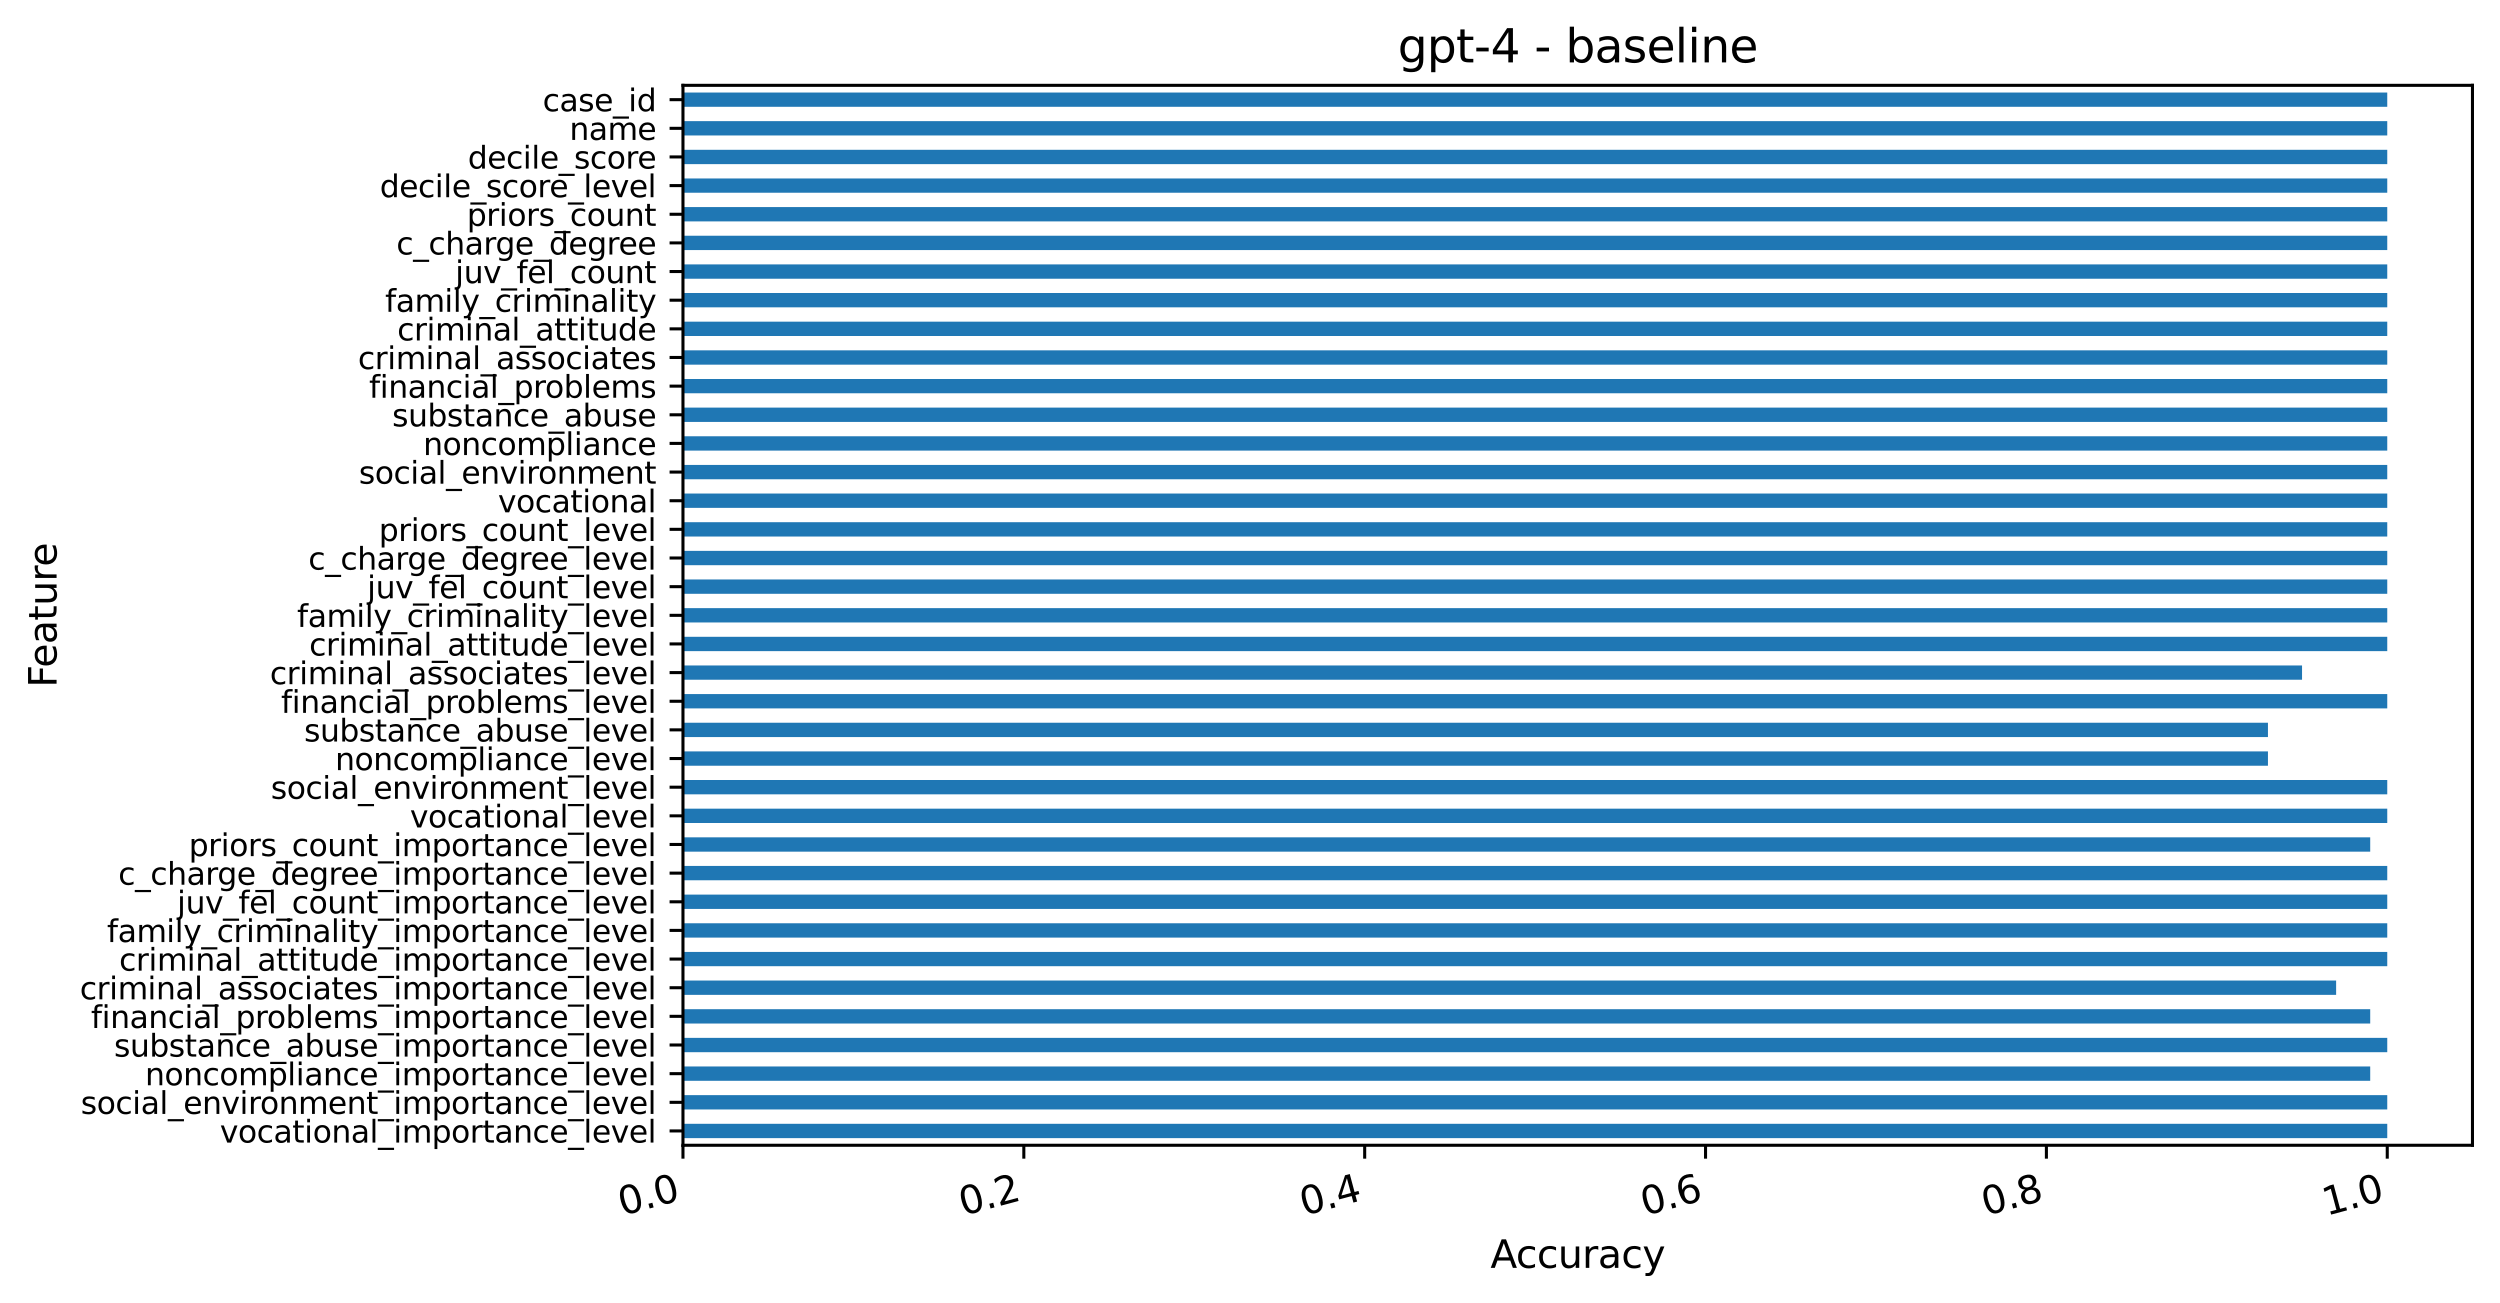 <?xml version="1.0" encoding="utf-8" standalone="no"?>
<!DOCTYPE svg PUBLIC "-//W3C//DTD SVG 1.1//EN"
  "http://www.w3.org/Graphics/SVG/1.1/DTD/svg11.dtd">
<svg xmlns:xlink="http://www.w3.org/1999/xlink" width="653.813pt" height="340.861pt" viewBox="0 0 653.813 340.861" xmlns="http://www.w3.org/2000/svg" version="1.1">
 <defs>
  <style type="text/css">*{stroke-linejoin: round; stroke-linecap: butt}</style>
 </defs>
 <g id="figure_1">
  <g id="patch_1">
   <path d="M 0 340.861 
L 653.813 340.861 
L 653.813 0 
L 0 0 
z
" style="fill: #ffffff"/>
  </g>
  <g id="axes_1">
   <g id="patch_2">
    <path d="M 178.613 299.518 
L 646.613 299.518 
L 646.613 22.318 
L 178.613 22.318 
z
" style="fill: #ffffff"/>
   </g>
   <g id="patch_3">
    <path d="M 178.613 24.191 
L 624.327 24.191 
L 624.327 27.937 
L 178.613 27.937 
z
" clip-path="url(#pe123d12c42)" style="fill: #1f77b4"/>
   </g>
   <g id="patch_4">
    <path d="M 178.613 31.683 
L 624.327 31.683 
L 624.327 35.429 
L 178.613 35.429 
z
" clip-path="url(#pe123d12c42)" style="fill: #1f77b4"/>
   </g>
   <g id="patch_5">
    <path d="M 178.613 39.175 
L 624.327 39.175 
L 624.327 42.921 
L 178.613 42.921 
z
" clip-path="url(#pe123d12c42)" style="fill: #1f77b4"/>
   </g>
   <g id="patch_6">
    <path d="M 178.613 46.667 
L 624.327 46.667 
L 624.327 50.413 
L 178.613 50.413 
z
" clip-path="url(#pe123d12c42)" style="fill: #1f77b4"/>
   </g>
   <g id="patch_7">
    <path d="M 178.613 54.159 
L 624.327 54.159 
L 624.327 57.905 
L 178.613 57.905 
z
" clip-path="url(#pe123d12c42)" style="fill: #1f77b4"/>
   </g>
   <g id="patch_8">
    <path d="M 178.613 61.651 
L 624.327 61.651 
L 624.327 65.397 
L 178.613 65.397 
z
" clip-path="url(#pe123d12c42)" style="fill: #1f77b4"/>
   </g>
   <g id="patch_9">
    <path d="M 178.613 69.142 
L 624.327 69.142 
L 624.327 72.888 
L 178.613 72.888 
z
" clip-path="url(#pe123d12c42)" style="fill: #1f77b4"/>
   </g>
   <g id="patch_10">
    <path d="M 178.613 76.634 
L 624.327 76.634 
L 624.327 80.38 
L 178.613 80.38 
z
" clip-path="url(#pe123d12c42)" style="fill: #1f77b4"/>
   </g>
   <g id="patch_11">
    <path d="M 178.613 84.126 
L 624.327 84.126 
L 624.327 87.872 
L 178.613 87.872 
z
" clip-path="url(#pe123d12c42)" style="fill: #1f77b4"/>
   </g>
   <g id="patch_12">
    <path d="M 178.613 91.618 
L 624.327 91.618 
L 624.327 95.364 
L 178.613 95.364 
z
" clip-path="url(#pe123d12c42)" style="fill: #1f77b4"/>
   </g>
   <g id="patch_13">
    <path d="M 178.613 99.11 
L 624.327 99.11 
L 624.327 102.856 
L 178.613 102.856 
z
" clip-path="url(#pe123d12c42)" style="fill: #1f77b4"/>
   </g>
   <g id="patch_14">
    <path d="M 178.613 106.602 
L 624.327 106.602 
L 624.327 110.348 
L 178.613 110.348 
z
" clip-path="url(#pe123d12c42)" style="fill: #1f77b4"/>
   </g>
   <g id="patch_15">
    <path d="M 178.613 114.094 
L 624.327 114.094 
L 624.327 117.84 
L 178.613 117.84 
z
" clip-path="url(#pe123d12c42)" style="fill: #1f77b4"/>
   </g>
   <g id="patch_16">
    <path d="M 178.613 121.586 
L 624.327 121.586 
L 624.327 125.332 
L 178.613 125.332 
z
" clip-path="url(#pe123d12c42)" style="fill: #1f77b4"/>
   </g>
   <g id="patch_17">
    <path d="M 178.613 129.078 
L 624.327 129.078 
L 624.327 132.824 
L 178.613 132.824 
z
" clip-path="url(#pe123d12c42)" style="fill: #1f77b4"/>
   </g>
   <g id="patch_18">
    <path d="M 178.613 136.569 
L 624.327 136.569 
L 624.327 140.315 
L 178.613 140.315 
z
" clip-path="url(#pe123d12c42)" style="fill: #1f77b4"/>
   </g>
   <g id="patch_19">
    <path d="M 178.613 144.061 
L 624.327 144.061 
L 624.327 147.807 
L 178.613 147.807 
z
" clip-path="url(#pe123d12c42)" style="fill: #1f77b4"/>
   </g>
   <g id="patch_20">
    <path d="M 178.613 151.553 
L 624.327 151.553 
L 624.327 155.299 
L 178.613 155.299 
z
" clip-path="url(#pe123d12c42)" style="fill: #1f77b4"/>
   </g>
   <g id="patch_21">
    <path d="M 178.613 159.045 
L 624.327 159.045 
L 624.327 162.791 
L 178.613 162.791 
z
" clip-path="url(#pe123d12c42)" style="fill: #1f77b4"/>
   </g>
   <g id="patch_22">
    <path d="M 178.613 166.537 
L 624.327 166.537 
L 624.327 170.283 
L 178.613 170.283 
z
" clip-path="url(#pe123d12c42)" style="fill: #1f77b4"/>
   </g>
   <g id="patch_23">
    <path d="M 178.613 174.029 
L 602.042 174.029 
L 602.042 177.775 
L 178.613 177.775 
z
" clip-path="url(#pe123d12c42)" style="fill: #1f77b4"/>
   </g>
   <g id="patch_24">
    <path d="M 178.613 181.521 
L 624.327 181.521 
L 624.327 185.267 
L 178.613 185.267 
z
" clip-path="url(#pe123d12c42)" style="fill: #1f77b4"/>
   </g>
   <g id="patch_25">
    <path d="M 178.613 189.013 
L 593.127 189.013 
L 593.127 192.759 
L 178.613 192.759 
z
" clip-path="url(#pe123d12c42)" style="fill: #1f77b4"/>
   </g>
   <g id="patch_26">
    <path d="M 178.613 196.505 
L 593.127 196.505 
L 593.127 200.251 
L 178.613 200.251 
z
" clip-path="url(#pe123d12c42)" style="fill: #1f77b4"/>
   </g>
   <g id="patch_27">
    <path d="M 178.613 203.997 
L 624.327 203.997 
L 624.327 207.742 
L 178.613 207.742 
z
" clip-path="url(#pe123d12c42)" style="fill: #1f77b4"/>
   </g>
   <g id="patch_28">
    <path d="M 178.613 211.488 
L 624.327 211.488 
L 624.327 215.234 
L 178.613 215.234 
z
" clip-path="url(#pe123d12c42)" style="fill: #1f77b4"/>
   </g>
   <g id="patch_29">
    <path d="M 178.613 218.98 
L 619.87 218.98 
L 619.87 222.726 
L 178.613 222.726 
z
" clip-path="url(#pe123d12c42)" style="fill: #1f77b4"/>
   </g>
   <g id="patch_30">
    <path d="M 178.613 226.472 
L 624.327 226.472 
L 624.327 230.218 
L 178.613 230.218 
z
" clip-path="url(#pe123d12c42)" style="fill: #1f77b4"/>
   </g>
   <g id="patch_31">
    <path d="M 178.613 233.964 
L 624.327 233.964 
L 624.327 237.71 
L 178.613 237.71 
z
" clip-path="url(#pe123d12c42)" style="fill: #1f77b4"/>
   </g>
   <g id="patch_32">
    <path d="M 178.613 241.456 
L 624.327 241.456 
L 624.327 245.202 
L 178.613 245.202 
z
" clip-path="url(#pe123d12c42)" style="fill: #1f77b4"/>
   </g>
   <g id="patch_33">
    <path d="M 178.613 248.948 
L 624.327 248.948 
L 624.327 252.694 
L 178.613 252.694 
z
" clip-path="url(#pe123d12c42)" style="fill: #1f77b4"/>
   </g>
   <g id="patch_34">
    <path d="M 178.613 256.44 
L 610.956 256.44 
L 610.956 260.186 
L 178.613 260.186 
z
" clip-path="url(#pe123d12c42)" style="fill: #1f77b4"/>
   </g>
   <g id="patch_35">
    <path d="M 178.613 263.932 
L 619.87 263.932 
L 619.87 267.678 
L 178.613 267.678 
z
" clip-path="url(#pe123d12c42)" style="fill: #1f77b4"/>
   </g>
   <g id="patch_36">
    <path d="M 178.613 271.424 
L 624.327 271.424 
L 624.327 275.169 
L 178.613 275.169 
z
" clip-path="url(#pe123d12c42)" style="fill: #1f77b4"/>
   </g>
   <g id="patch_37">
    <path d="M 178.613 278.915 
L 619.87 278.915 
L 619.87 282.661 
L 178.613 282.661 
z
" clip-path="url(#pe123d12c42)" style="fill: #1f77b4"/>
   </g>
   <g id="patch_38">
    <path d="M 178.613 286.407 
L 624.327 286.407 
L 624.327 290.153 
L 178.613 290.153 
z
" clip-path="url(#pe123d12c42)" style="fill: #1f77b4"/>
   </g>
   <g id="patch_39">
    <path d="M 178.613 293.899 
L 624.327 293.899 
L 624.327 297.645 
L 178.613 297.645 
z
" clip-path="url(#pe123d12c42)" style="fill: #1f77b4"/>
   </g>
   <g id="matplotlib.axis_1">
    <g id="xtick_1">
     <g id="line2d_1">
      <defs>
       <path id="mf210f6b331" d="M 0 0 
L 0 3.5 
" style="stroke: #000000; stroke-width: 0.8"/>
      </defs>
      <g>
       <use xlink:href="#mf210f6b331" x="178.613" y="299.518" style="stroke: #000000; stroke-width: 0.8"/>
      </g>
     </g>
     <g id="text_1">
      <!-- 0.0 -->
      <g transform="translate(162.714 317.974) rotate(-15) scale(0.1 -0.1)">
       <defs>
        <path id="DejaVuSans-30" d="M 2034 4250 
Q 1547 4250 1301 3770 
Q 1056 3291 1056 2328 
Q 1056 1369 1301 889 
Q 1547 409 2034 409 
Q 2525 409 2770 889 
Q 3016 1369 3016 2328 
Q 3016 3291 2770 3770 
Q 2525 4250 2034 4250 
z
M 2034 4750 
Q 2819 4750 3233 4129 
Q 3647 3509 3647 2328 
Q 3647 1150 3233 529 
Q 2819 -91 2034 -91 
Q 1250 -91 836 529 
Q 422 1150 422 2328 
Q 422 3509 836 4129 
Q 1250 4750 2034 4750 
z
" transform="scale(0.016)"/>
        <path id="DejaVuSans-2e" d="M 684 794 
L 1344 794 
L 1344 0 
L 684 0 
L 684 794 
z
" transform="scale(0.016)"/>
       </defs>
       <use xlink:href="#DejaVuSans-30"/>
       <use xlink:href="#DejaVuSans-2e" x="63.623"/>
       <use xlink:href="#DejaVuSans-30" x="95.41"/>
      </g>
     </g>
    </g>
    <g id="xtick_2">
     <g id="line2d_2">
      <g>
       <use xlink:href="#mf210f6b331" x="267.756" y="299.518" style="stroke: #000000; stroke-width: 0.8"/>
      </g>
     </g>
     <g id="text_2">
      <!-- 0.2 -->
      <g transform="translate(251.856 317.974) rotate(-15) scale(0.1 -0.1)">
       <defs>
        <path id="DejaVuSans-32" d="M 1228 531 
L 3431 531 
L 3431 0 
L 469 0 
L 469 531 
Q 828 903 1448 1529 
Q 2069 2156 2228 2338 
Q 2531 2678 2651 2914 
Q 2772 3150 2772 3378 
Q 2772 3750 2511 3984 
Q 2250 4219 1831 4219 
Q 1534 4219 1204 4116 
Q 875 4013 500 3803 
L 500 4441 
Q 881 4594 1212 4672 
Q 1544 4750 1819 4750 
Q 2544 4750 2975 4387 
Q 3406 4025 3406 3419 
Q 3406 3131 3298 2873 
Q 3191 2616 2906 2266 
Q 2828 2175 2409 1742 
Q 1991 1309 1228 531 
z
" transform="scale(0.016)"/>
       </defs>
       <use xlink:href="#DejaVuSans-30"/>
       <use xlink:href="#DejaVuSans-2e" x="63.623"/>
       <use xlink:href="#DejaVuSans-32" x="95.41"/>
      </g>
     </g>
    </g>
    <g id="xtick_3">
     <g id="line2d_3">
      <g>
       <use xlink:href="#mf210f6b331" x="356.899" y="299.518" style="stroke: #000000; stroke-width: 0.8"/>
      </g>
     </g>
     <g id="text_3">
      <!-- 0.4 -->
      <g transform="translate(340.999 317.974) rotate(-15) scale(0.1 -0.1)">
       <defs>
        <path id="DejaVuSans-34" d="M 2419 4116 
L 825 1625 
L 2419 1625 
L 2419 4116 
z
M 2253 4666 
L 3047 4666 
L 3047 1625 
L 3713 1625 
L 3713 1100 
L 3047 1100 
L 3047 0 
L 2419 0 
L 2419 1100 
L 313 1100 
L 313 1709 
L 2253 4666 
z
" transform="scale(0.016)"/>
       </defs>
       <use xlink:href="#DejaVuSans-30"/>
       <use xlink:href="#DejaVuSans-2e" x="63.623"/>
       <use xlink:href="#DejaVuSans-34" x="95.41"/>
      </g>
     </g>
    </g>
    <g id="xtick_4">
     <g id="line2d_4">
      <g>
       <use xlink:href="#mf210f6b331" x="446.042" y="299.518" style="stroke: #000000; stroke-width: 0.8"/>
      </g>
     </g>
     <g id="text_4">
      <!-- 0.6 -->
      <g transform="translate(430.142 317.974) rotate(-15) scale(0.1 -0.1)">
       <defs>
        <path id="DejaVuSans-36" d="M 2113 2584 
Q 1688 2584 1439 2293 
Q 1191 2003 1191 1497 
Q 1191 994 1439 701 
Q 1688 409 2113 409 
Q 2538 409 2786 701 
Q 3034 994 3034 1497 
Q 3034 2003 2786 2293 
Q 2538 2584 2113 2584 
z
M 3366 4563 
L 3366 3988 
Q 3128 4100 2886 4159 
Q 2644 4219 2406 4219 
Q 1781 4219 1451 3797 
Q 1122 3375 1075 2522 
Q 1259 2794 1537 2939 
Q 1816 3084 2150 3084 
Q 2853 3084 3261 2657 
Q 3669 2231 3669 1497 
Q 3669 778 3244 343 
Q 2819 -91 2113 -91 
Q 1303 -91 875 529 
Q 447 1150 447 2328 
Q 447 3434 972 4092 
Q 1497 4750 2381 4750 
Q 2619 4750 2861 4703 
Q 3103 4656 3366 4563 
z
" transform="scale(0.016)"/>
       </defs>
       <use xlink:href="#DejaVuSans-30"/>
       <use xlink:href="#DejaVuSans-2e" x="63.623"/>
       <use xlink:href="#DejaVuSans-36" x="95.41"/>
      </g>
     </g>
    </g>
    <g id="xtick_5">
     <g id="line2d_5">
      <g>
       <use xlink:href="#mf210f6b331" x="535.185" y="299.518" style="stroke: #000000; stroke-width: 0.8"/>
      </g>
     </g>
     <g id="text_5">
      <!-- 0.8 -->
      <g transform="translate(519.285 317.974) rotate(-15) scale(0.1 -0.1)">
       <defs>
        <path id="DejaVuSans-38" d="M 2034 2216 
Q 1584 2216 1326 1975 
Q 1069 1734 1069 1313 
Q 1069 891 1326 650 
Q 1584 409 2034 409 
Q 2484 409 2743 651 
Q 3003 894 3003 1313 
Q 3003 1734 2745 1975 
Q 2488 2216 2034 2216 
z
M 1403 2484 
Q 997 2584 770 2862 
Q 544 3141 544 3541 
Q 544 4100 942 4425 
Q 1341 4750 2034 4750 
Q 2731 4750 3128 4425 
Q 3525 4100 3525 3541 
Q 3525 3141 3298 2862 
Q 3072 2584 2669 2484 
Q 3125 2378 3379 2068 
Q 3634 1759 3634 1313 
Q 3634 634 3220 271 
Q 2806 -91 2034 -91 
Q 1263 -91 848 271 
Q 434 634 434 1313 
Q 434 1759 690 2068 
Q 947 2378 1403 2484 
z
M 1172 3481 
Q 1172 3119 1398 2916 
Q 1625 2713 2034 2713 
Q 2441 2713 2670 2916 
Q 2900 3119 2900 3481 
Q 2900 3844 2670 4047 
Q 2441 4250 2034 4250 
Q 1625 4250 1398 4047 
Q 1172 3844 1172 3481 
z
" transform="scale(0.016)"/>
       </defs>
       <use xlink:href="#DejaVuSans-30"/>
       <use xlink:href="#DejaVuSans-2e" x="63.623"/>
       <use xlink:href="#DejaVuSans-38" x="95.41"/>
      </g>
     </g>
    </g>
    <g id="xtick_6">
     <g id="line2d_6">
      <g>
       <use xlink:href="#mf210f6b331" x="624.327" y="299.518" style="stroke: #000000; stroke-width: 0.8"/>
      </g>
     </g>
     <g id="text_6">
      <!-- 1.0 -->
      <g transform="translate(608.428 317.974) rotate(-15) scale(0.1 -0.1)">
       <defs>
        <path id="DejaVuSans-31" d="M 794 531 
L 1825 531 
L 1825 4091 
L 703 3866 
L 703 4441 
L 1819 4666 
L 2450 4666 
L 2450 531 
L 3481 531 
L 3481 0 
L 794 0 
L 794 531 
z
" transform="scale(0.016)"/>
       </defs>
       <use xlink:href="#DejaVuSans-31"/>
       <use xlink:href="#DejaVuSans-2e" x="63.623"/>
       <use xlink:href="#DejaVuSans-30" x="95.41"/>
      </g>
     </g>
    </g>
    <g id="text_7">
     <!-- Accuracy -->
     <g transform="translate(389.785 331.581) scale(0.1 -0.1)">
      <defs>
       <path id="DejaVuSans-41" d="M 2188 4044 
L 1331 1722 
L 3047 1722 
L 2188 4044 
z
M 1831 4666 
L 2547 4666 
L 4325 0 
L 3669 0 
L 3244 1197 
L 1141 1197 
L 716 0 
L 50 0 
L 1831 4666 
z
" transform="scale(0.016)"/>
       <path id="DejaVuSans-63" d="M 3122 3366 
L 3122 2828 
Q 2878 2963 2633 3030 
Q 2388 3097 2138 3097 
Q 1578 3097 1268 2742 
Q 959 2388 959 1747 
Q 959 1106 1268 751 
Q 1578 397 2138 397 
Q 2388 397 2633 464 
Q 2878 531 3122 666 
L 3122 134 
Q 2881 22 2623 -34 
Q 2366 -91 2075 -91 
Q 1284 -91 818 406 
Q 353 903 353 1747 
Q 353 2603 823 3093 
Q 1294 3584 2113 3584 
Q 2378 3584 2631 3529 
Q 2884 3475 3122 3366 
z
" transform="scale(0.016)"/>
       <path id="DejaVuSans-75" d="M 544 1381 
L 544 3500 
L 1119 3500 
L 1119 1403 
Q 1119 906 1312 657 
Q 1506 409 1894 409 
Q 2359 409 2629 706 
Q 2900 1003 2900 1516 
L 2900 3500 
L 3475 3500 
L 3475 0 
L 2900 0 
L 2900 538 
Q 2691 219 2414 64 
Q 2138 -91 1772 -91 
Q 1169 -91 856 284 
Q 544 659 544 1381 
z
M 1991 3584 
L 1991 3584 
z
" transform="scale(0.016)"/>
       <path id="DejaVuSans-72" d="M 2631 2963 
Q 2534 3019 2420 3045 
Q 2306 3072 2169 3072 
Q 1681 3072 1420 2755 
Q 1159 2438 1159 1844 
L 1159 0 
L 581 0 
L 581 3500 
L 1159 3500 
L 1159 2956 
Q 1341 3275 1631 3429 
Q 1922 3584 2338 3584 
Q 2397 3584 2469 3576 
Q 2541 3569 2628 3553 
L 2631 2963 
z
" transform="scale(0.016)"/>
       <path id="DejaVuSans-61" d="M 2194 1759 
Q 1497 1759 1228 1600 
Q 959 1441 959 1056 
Q 959 750 1161 570 
Q 1363 391 1709 391 
Q 2188 391 2477 730 
Q 2766 1069 2766 1631 
L 2766 1759 
L 2194 1759 
z
M 3341 1997 
L 3341 0 
L 2766 0 
L 2766 531 
Q 2569 213 2275 61 
Q 1981 -91 1556 -91 
Q 1019 -91 701 211 
Q 384 513 384 1019 
Q 384 1609 779 1909 
Q 1175 2209 1959 2209 
L 2766 2209 
L 2766 2266 
Q 2766 2663 2505 2880 
Q 2244 3097 1772 3097 
Q 1472 3097 1187 3025 
Q 903 2953 641 2809 
L 641 3341 
Q 956 3463 1253 3523 
Q 1550 3584 1831 3584 
Q 2591 3584 2966 3190 
Q 3341 2797 3341 1997 
z
" transform="scale(0.016)"/>
       <path id="DejaVuSans-79" d="M 2059 -325 
Q 1816 -950 1584 -1140 
Q 1353 -1331 966 -1331 
L 506 -1331 
L 506 -850 
L 844 -850 
Q 1081 -850 1212 -737 
Q 1344 -625 1503 -206 
L 1606 56 
L 191 3500 
L 800 3500 
L 1894 763 
L 2988 3500 
L 3597 3500 
L 2059 -325 
z
" transform="scale(0.016)"/>
      </defs>
      <use xlink:href="#DejaVuSans-41"/>
      <use xlink:href="#DejaVuSans-63" x="66.658"/>
      <use xlink:href="#DejaVuSans-63" x="121.639"/>
      <use xlink:href="#DejaVuSans-75" x="176.619"/>
      <use xlink:href="#DejaVuSans-72" x="239.998"/>
      <use xlink:href="#DejaVuSans-61" x="281.111"/>
      <use xlink:href="#DejaVuSans-63" x="342.391"/>
      <use xlink:href="#DejaVuSans-79" x="397.371"/>
     </g>
    </g>
   </g>
   <g id="matplotlib.axis_2">
    <g id="ytick_1">
     <g id="line2d_7">
      <defs>
       <path id="m577ace53d3" d="M 0 0 
L -3.5 0 
" style="stroke: #000000; stroke-width: 0.8"/>
      </defs>
      <g>
       <use xlink:href="#m577ace53d3" x="178.613" y="26.064" style="stroke: #000000; stroke-width: 0.8"/>
      </g>
     </g>
     <g id="text_8">
      <!-- case_id -->
      <g transform="translate(141.921 29.103) scale(0.08 -0.08)">
       <defs>
        <path id="DejaVuSans-73" d="M 2834 3397 
L 2834 2853 
Q 2591 2978 2328 3040 
Q 2066 3103 1784 3103 
Q 1356 3103 1142 2972 
Q 928 2841 928 2578 
Q 928 2378 1081 2264 
Q 1234 2150 1697 2047 
L 1894 2003 
Q 2506 1872 2764 1633 
Q 3022 1394 3022 966 
Q 3022 478 2636 193 
Q 2250 -91 1575 -91 
Q 1294 -91 989 -36 
Q 684 19 347 128 
L 347 722 
Q 666 556 975 473 
Q 1284 391 1588 391 
Q 1994 391 2212 530 
Q 2431 669 2431 922 
Q 2431 1156 2273 1281 
Q 2116 1406 1581 1522 
L 1381 1569 
Q 847 1681 609 1914 
Q 372 2147 372 2553 
Q 372 3047 722 3315 
Q 1072 3584 1716 3584 
Q 2034 3584 2315 3537 
Q 2597 3491 2834 3397 
z
" transform="scale(0.016)"/>
        <path id="DejaVuSans-65" d="M 3597 1894 
L 3597 1613 
L 953 1613 
Q 991 1019 1311 708 
Q 1631 397 2203 397 
Q 2534 397 2845 478 
Q 3156 559 3463 722 
L 3463 178 
Q 3153 47 2828 -22 
Q 2503 -91 2169 -91 
Q 1331 -91 842 396 
Q 353 884 353 1716 
Q 353 2575 817 3079 
Q 1281 3584 2069 3584 
Q 2775 3584 3186 3129 
Q 3597 2675 3597 1894 
z
M 3022 2063 
Q 3016 2534 2758 2815 
Q 2500 3097 2075 3097 
Q 1594 3097 1305 2825 
Q 1016 2553 972 2059 
L 3022 2063 
z
" transform="scale(0.016)"/>
        <path id="DejaVuSans-5f" d="M 3263 -1063 
L 3263 -1509 
L -63 -1509 
L -63 -1063 
L 3263 -1063 
z
" transform="scale(0.016)"/>
        <path id="DejaVuSans-69" d="M 603 3500 
L 1178 3500 
L 1178 0 
L 603 0 
L 603 3500 
z
M 603 4863 
L 1178 4863 
L 1178 4134 
L 603 4134 
L 603 4863 
z
" transform="scale(0.016)"/>
        <path id="DejaVuSans-64" d="M 2906 2969 
L 2906 4863 
L 3481 4863 
L 3481 0 
L 2906 0 
L 2906 525 
Q 2725 213 2448 61 
Q 2172 -91 1784 -91 
Q 1150 -91 751 415 
Q 353 922 353 1747 
Q 353 2572 751 3078 
Q 1150 3584 1784 3584 
Q 2172 3584 2448 3432 
Q 2725 3281 2906 2969 
z
M 947 1747 
Q 947 1113 1208 752 
Q 1469 391 1925 391 
Q 2381 391 2643 752 
Q 2906 1113 2906 1747 
Q 2906 2381 2643 2742 
Q 2381 3103 1925 3103 
Q 1469 3103 1208 2742 
Q 947 2381 947 1747 
z
" transform="scale(0.016)"/>
       </defs>
       <use xlink:href="#DejaVuSans-63"/>
       <use xlink:href="#DejaVuSans-61" x="54.98"/>
       <use xlink:href="#DejaVuSans-73" x="116.26"/>
       <use xlink:href="#DejaVuSans-65" x="168.359"/>
       <use xlink:href="#DejaVuSans-5f" x="229.883"/>
       <use xlink:href="#DejaVuSans-69" x="279.883"/>
       <use xlink:href="#DejaVuSans-64" x="307.666"/>
      </g>
     </g>
    </g>
    <g id="ytick_2">
     <g id="line2d_8">
      <g>
       <use xlink:href="#m577ace53d3" x="178.613" y="33.556" style="stroke: #000000; stroke-width: 0.8"/>
      </g>
     </g>
     <g id="text_9">
      <!-- name -->
      <g transform="translate(148.926 36.595) scale(0.08 -0.08)">
       <defs>
        <path id="DejaVuSans-6e" d="M 3513 2113 
L 3513 0 
L 2938 0 
L 2938 2094 
Q 2938 2591 2744 2837 
Q 2550 3084 2163 3084 
Q 1697 3084 1428 2787 
Q 1159 2491 1159 1978 
L 1159 0 
L 581 0 
L 581 3500 
L 1159 3500 
L 1159 2956 
Q 1366 3272 1645 3428 
Q 1925 3584 2291 3584 
Q 2894 3584 3203 3211 
Q 3513 2838 3513 2113 
z
" transform="scale(0.016)"/>
        <path id="DejaVuSans-6d" d="M 3328 2828 
Q 3544 3216 3844 3400 
Q 4144 3584 4550 3584 
Q 5097 3584 5394 3201 
Q 5691 2819 5691 2113 
L 5691 0 
L 5113 0 
L 5113 2094 
Q 5113 2597 4934 2840 
Q 4756 3084 4391 3084 
Q 3944 3084 3684 2787 
Q 3425 2491 3425 1978 
L 3425 0 
L 2847 0 
L 2847 2094 
Q 2847 2600 2669 2842 
Q 2491 3084 2119 3084 
Q 1678 3084 1418 2786 
Q 1159 2488 1159 1978 
L 1159 0 
L 581 0 
L 581 3500 
L 1159 3500 
L 1159 2956 
Q 1356 3278 1631 3431 
Q 1906 3584 2284 3584 
Q 2666 3584 2933 3390 
Q 3200 3197 3328 2828 
z
" transform="scale(0.016)"/>
       </defs>
       <use xlink:href="#DejaVuSans-6e"/>
       <use xlink:href="#DejaVuSans-61" x="63.379"/>
       <use xlink:href="#DejaVuSans-6d" x="124.658"/>
       <use xlink:href="#DejaVuSans-65" x="222.07"/>
      </g>
     </g>
    </g>
    <g id="ytick_3">
     <g id="line2d_9">
      <g>
       <use xlink:href="#m577ace53d3" x="178.613" y="41.048" style="stroke: #000000; stroke-width: 0.8"/>
      </g>
     </g>
     <g id="text_10">
      <!-- decile_score -->
      <g transform="translate(122.353 44.087) scale(0.08 -0.08)">
       <defs>
        <path id="DejaVuSans-6c" d="M 603 4863 
L 1178 4863 
L 1178 0 
L 603 0 
L 603 4863 
z
" transform="scale(0.016)"/>
        <path id="DejaVuSans-6f" d="M 1959 3097 
Q 1497 3097 1228 2736 
Q 959 2375 959 1747 
Q 959 1119 1226 758 
Q 1494 397 1959 397 
Q 2419 397 2687 759 
Q 2956 1122 2956 1747 
Q 2956 2369 2687 2733 
Q 2419 3097 1959 3097 
z
M 1959 3584 
Q 2709 3584 3137 3096 
Q 3566 2609 3566 1747 
Q 3566 888 3137 398 
Q 2709 -91 1959 -91 
Q 1206 -91 779 398 
Q 353 888 353 1747 
Q 353 2609 779 3096 
Q 1206 3584 1959 3584 
z
" transform="scale(0.016)"/>
       </defs>
       <use xlink:href="#DejaVuSans-64"/>
       <use xlink:href="#DejaVuSans-65" x="63.477"/>
       <use xlink:href="#DejaVuSans-63" x="125"/>
       <use xlink:href="#DejaVuSans-69" x="179.98"/>
       <use xlink:href="#DejaVuSans-6c" x="207.764"/>
       <use xlink:href="#DejaVuSans-65" x="235.547"/>
       <use xlink:href="#DejaVuSans-5f" x="297.07"/>
       <use xlink:href="#DejaVuSans-73" x="347.07"/>
       <use xlink:href="#DejaVuSans-63" x="399.17"/>
       <use xlink:href="#DejaVuSans-6f" x="454.15"/>
       <use xlink:href="#DejaVuSans-72" x="515.332"/>
       <use xlink:href="#DejaVuSans-65" x="554.195"/>
      </g>
     </g>
    </g>
    <g id="ytick_4">
     <g id="line2d_10">
      <g>
       <use xlink:href="#m577ace53d3" x="178.613" y="48.54" style="stroke: #000000; stroke-width: 0.8"/>
      </g>
     </g>
     <g id="text_11">
      <!-- decile_score_level -->
      <g transform="translate(99.328 51.579) scale(0.08 -0.08)">
       <defs>
        <path id="DejaVuSans-76" d="M 191 3500 
L 800 3500 
L 1894 563 
L 2988 3500 
L 3597 3500 
L 2284 0 
L 1503 0 
L 191 3500 
z
" transform="scale(0.016)"/>
       </defs>
       <use xlink:href="#DejaVuSans-64"/>
       <use xlink:href="#DejaVuSans-65" x="63.477"/>
       <use xlink:href="#DejaVuSans-63" x="125"/>
       <use xlink:href="#DejaVuSans-69" x="179.98"/>
       <use xlink:href="#DejaVuSans-6c" x="207.764"/>
       <use xlink:href="#DejaVuSans-65" x="235.547"/>
       <use xlink:href="#DejaVuSans-5f" x="297.07"/>
       <use xlink:href="#DejaVuSans-73" x="347.07"/>
       <use xlink:href="#DejaVuSans-63" x="399.17"/>
       <use xlink:href="#DejaVuSans-6f" x="454.15"/>
       <use xlink:href="#DejaVuSans-72" x="515.332"/>
       <use xlink:href="#DejaVuSans-65" x="554.195"/>
       <use xlink:href="#DejaVuSans-5f" x="615.719"/>
       <use xlink:href="#DejaVuSans-6c" x="665.719"/>
       <use xlink:href="#DejaVuSans-65" x="693.502"/>
       <use xlink:href="#DejaVuSans-76" x="755.025"/>
       <use xlink:href="#DejaVuSans-65" x="814.205"/>
       <use xlink:href="#DejaVuSans-6c" x="875.729"/>
      </g>
     </g>
    </g>
    <g id="ytick_5">
     <g id="line2d_11">
      <g>
       <use xlink:href="#m577ace53d3" x="178.613" y="56.032" style="stroke: #000000; stroke-width: 0.8"/>
      </g>
     </g>
     <g id="text_12">
      <!-- priors_count -->
      <g transform="translate(122.102 59.071) scale(0.08 -0.08)">
       <defs>
        <path id="DejaVuSans-70" d="M 1159 525 
L 1159 -1331 
L 581 -1331 
L 581 3500 
L 1159 3500 
L 1159 2969 
Q 1341 3281 1617 3432 
Q 1894 3584 2278 3584 
Q 2916 3584 3314 3078 
Q 3713 2572 3713 1747 
Q 3713 922 3314 415 
Q 2916 -91 2278 -91 
Q 1894 -91 1617 61 
Q 1341 213 1159 525 
z
M 3116 1747 
Q 3116 2381 2855 2742 
Q 2594 3103 2138 3103 
Q 1681 3103 1420 2742 
Q 1159 2381 1159 1747 
Q 1159 1113 1420 752 
Q 1681 391 2138 391 
Q 2594 391 2855 752 
Q 3116 1113 3116 1747 
z
" transform="scale(0.016)"/>
        <path id="DejaVuSans-74" d="M 1172 4494 
L 1172 3500 
L 2356 3500 
L 2356 3053 
L 1172 3053 
L 1172 1153 
Q 1172 725 1289 603 
Q 1406 481 1766 481 
L 2356 481 
L 2356 0 
L 1766 0 
Q 1100 0 847 248 
Q 594 497 594 1153 
L 594 3053 
L 172 3053 
L 172 3500 
L 594 3500 
L 594 4494 
L 1172 4494 
z
" transform="scale(0.016)"/>
       </defs>
       <use xlink:href="#DejaVuSans-70"/>
       <use xlink:href="#DejaVuSans-72" x="63.477"/>
       <use xlink:href="#DejaVuSans-69" x="104.59"/>
       <use xlink:href="#DejaVuSans-6f" x="132.373"/>
       <use xlink:href="#DejaVuSans-72" x="193.555"/>
       <use xlink:href="#DejaVuSans-73" x="234.668"/>
       <use xlink:href="#DejaVuSans-5f" x="286.768"/>
       <use xlink:href="#DejaVuSans-63" x="336.768"/>
       <use xlink:href="#DejaVuSans-6f" x="391.748"/>
       <use xlink:href="#DejaVuSans-75" x="452.93"/>
       <use xlink:href="#DejaVuSans-6e" x="516.309"/>
       <use xlink:href="#DejaVuSans-74" x="579.688"/>
      </g>
     </g>
    </g>
    <g id="ytick_6">
     <g id="line2d_12">
      <g>
       <use xlink:href="#m577ace53d3" x="178.613" y="63.524" style="stroke: #000000; stroke-width: 0.8"/>
      </g>
     </g>
     <g id="text_13">
      <!-- c_charge_degree -->
      <g transform="translate(103.659 66.563) scale(0.08 -0.08)">
       <defs>
        <path id="DejaVuSans-68" d="M 3513 2113 
L 3513 0 
L 2938 0 
L 2938 2094 
Q 2938 2591 2744 2837 
Q 2550 3084 2163 3084 
Q 1697 3084 1428 2787 
Q 1159 2491 1159 1978 
L 1159 0 
L 581 0 
L 581 4863 
L 1159 4863 
L 1159 2956 
Q 1366 3272 1645 3428 
Q 1925 3584 2291 3584 
Q 2894 3584 3203 3211 
Q 3513 2838 3513 2113 
z
" transform="scale(0.016)"/>
        <path id="DejaVuSans-67" d="M 2906 1791 
Q 2906 2416 2648 2759 
Q 2391 3103 1925 3103 
Q 1463 3103 1205 2759 
Q 947 2416 947 1791 
Q 947 1169 1205 825 
Q 1463 481 1925 481 
Q 2391 481 2648 825 
Q 2906 1169 2906 1791 
z
M 3481 434 
Q 3481 -459 3084 -895 
Q 2688 -1331 1869 -1331 
Q 1566 -1331 1297 -1286 
Q 1028 -1241 775 -1147 
L 775 -588 
Q 1028 -725 1275 -790 
Q 1522 -856 1778 -856 
Q 2344 -856 2625 -561 
Q 2906 -266 2906 331 
L 2906 616 
Q 2728 306 2450 153 
Q 2172 0 1784 0 
Q 1141 0 747 490 
Q 353 981 353 1791 
Q 353 2603 747 3093 
Q 1141 3584 1784 3584 
Q 2172 3584 2450 3431 
Q 2728 3278 2906 2969 
L 2906 3500 
L 3481 3500 
L 3481 434 
z
" transform="scale(0.016)"/>
       </defs>
       <use xlink:href="#DejaVuSans-63"/>
       <use xlink:href="#DejaVuSans-5f" x="54.98"/>
       <use xlink:href="#DejaVuSans-63" x="104.98"/>
       <use xlink:href="#DejaVuSans-68" x="159.961"/>
       <use xlink:href="#DejaVuSans-61" x="223.34"/>
       <use xlink:href="#DejaVuSans-72" x="284.619"/>
       <use xlink:href="#DejaVuSans-67" x="323.982"/>
       <use xlink:href="#DejaVuSans-65" x="387.459"/>
       <use xlink:href="#DejaVuSans-5f" x="448.982"/>
       <use xlink:href="#DejaVuSans-64" x="498.982"/>
       <use xlink:href="#DejaVuSans-65" x="562.459"/>
       <use xlink:href="#DejaVuSans-67" x="623.982"/>
       <use xlink:href="#DejaVuSans-72" x="687.459"/>
       <use xlink:href="#DejaVuSans-65" x="726.322"/>
       <use xlink:href="#DejaVuSans-65" x="787.846"/>
      </g>
     </g>
    </g>
    <g id="ytick_7">
     <g id="line2d_13">
      <g>
       <use xlink:href="#m577ace53d3" x="178.613" y="71.015" style="stroke: #000000; stroke-width: 0.8"/>
      </g>
     </g>
     <g id="text_14">
      <!-- juv_fel_count -->
      <g transform="translate(119.054 74.055) scale(0.08 -0.08)">
       <defs>
        <path id="DejaVuSans-6a" d="M 603 3500 
L 1178 3500 
L 1178 -63 
Q 1178 -731 923 -1031 
Q 669 -1331 103 -1331 
L -116 -1331 
L -116 -844 
L 38 -844 
Q 366 -844 484 -692 
Q 603 -541 603 -63 
L 603 3500 
z
M 603 4863 
L 1178 4863 
L 1178 4134 
L 603 4134 
L 603 4863 
z
" transform="scale(0.016)"/>
        <path id="DejaVuSans-66" d="M 2375 4863 
L 2375 4384 
L 1825 4384 
Q 1516 4384 1395 4259 
Q 1275 4134 1275 3809 
L 1275 3500 
L 2222 3500 
L 2222 3053 
L 1275 3053 
L 1275 0 
L 697 0 
L 697 3053 
L 147 3053 
L 147 3500 
L 697 3500 
L 697 3744 
Q 697 4328 969 4595 
Q 1241 4863 1831 4863 
L 2375 4863 
z
" transform="scale(0.016)"/>
       </defs>
       <use xlink:href="#DejaVuSans-6a"/>
       <use xlink:href="#DejaVuSans-75" x="27.783"/>
       <use xlink:href="#DejaVuSans-76" x="91.162"/>
       <use xlink:href="#DejaVuSans-5f" x="150.342"/>
       <use xlink:href="#DejaVuSans-66" x="200.342"/>
       <use xlink:href="#DejaVuSans-65" x="235.547"/>
       <use xlink:href="#DejaVuSans-6c" x="297.07"/>
       <use xlink:href="#DejaVuSans-5f" x="324.854"/>
       <use xlink:href="#DejaVuSans-63" x="374.854"/>
       <use xlink:href="#DejaVuSans-6f" x="429.834"/>
       <use xlink:href="#DejaVuSans-75" x="491.016"/>
       <use xlink:href="#DejaVuSans-6e" x="554.395"/>
       <use xlink:href="#DejaVuSans-74" x="617.773"/>
      </g>
     </g>
    </g>
    <g id="ytick_8">
     <g id="line2d_14">
      <g>
       <use xlink:href="#m577ace53d3" x="178.613" y="78.507" style="stroke: #000000; stroke-width: 0.8"/>
      </g>
     </g>
     <g id="text_15">
      <!-- family_criminality -->
      <g transform="translate(100.708 81.547) scale(0.08 -0.08)">
       <use xlink:href="#DejaVuSans-66"/>
       <use xlink:href="#DejaVuSans-61" x="35.205"/>
       <use xlink:href="#DejaVuSans-6d" x="96.484"/>
       <use xlink:href="#DejaVuSans-69" x="193.896"/>
       <use xlink:href="#DejaVuSans-6c" x="221.68"/>
       <use xlink:href="#DejaVuSans-79" x="249.463"/>
       <use xlink:href="#DejaVuSans-5f" x="308.643"/>
       <use xlink:href="#DejaVuSans-63" x="358.643"/>
       <use xlink:href="#DejaVuSans-72" x="413.623"/>
       <use xlink:href="#DejaVuSans-69" x="454.736"/>
       <use xlink:href="#DejaVuSans-6d" x="482.52"/>
       <use xlink:href="#DejaVuSans-69" x="579.932"/>
       <use xlink:href="#DejaVuSans-6e" x="607.715"/>
       <use xlink:href="#DejaVuSans-61" x="671.094"/>
       <use xlink:href="#DejaVuSans-6c" x="732.373"/>
       <use xlink:href="#DejaVuSans-69" x="760.156"/>
       <use xlink:href="#DejaVuSans-74" x="787.939"/>
       <use xlink:href="#DejaVuSans-79" x="827.148"/>
      </g>
     </g>
    </g>
    <g id="ytick_9">
     <g id="line2d_15">
      <g>
       <use xlink:href="#m577ace53d3" x="178.613" y="85.999" style="stroke: #000000; stroke-width: 0.8"/>
      </g>
     </g>
     <g id="text_16">
      <!-- criminal_attitude -->
      <g transform="translate(103.888 89.039) scale(0.08 -0.08)">
       <use xlink:href="#DejaVuSans-63"/>
       <use xlink:href="#DejaVuSans-72" x="54.98"/>
       <use xlink:href="#DejaVuSans-69" x="96.094"/>
       <use xlink:href="#DejaVuSans-6d" x="123.877"/>
       <use xlink:href="#DejaVuSans-69" x="221.289"/>
       <use xlink:href="#DejaVuSans-6e" x="249.072"/>
       <use xlink:href="#DejaVuSans-61" x="312.451"/>
       <use xlink:href="#DejaVuSans-6c" x="373.73"/>
       <use xlink:href="#DejaVuSans-5f" x="401.514"/>
       <use xlink:href="#DejaVuSans-61" x="451.514"/>
       <use xlink:href="#DejaVuSans-74" x="512.793"/>
       <use xlink:href="#DejaVuSans-74" x="552.002"/>
       <use xlink:href="#DejaVuSans-69" x="591.211"/>
       <use xlink:href="#DejaVuSans-74" x="618.994"/>
       <use xlink:href="#DejaVuSans-75" x="658.203"/>
       <use xlink:href="#DejaVuSans-64" x="721.582"/>
       <use xlink:href="#DejaVuSans-65" x="785.059"/>
      </g>
     </g>
    </g>
    <g id="ytick_10">
     <g id="line2d_16">
      <g>
       <use xlink:href="#m577ace53d3" x="178.613" y="93.491" style="stroke: #000000; stroke-width: 0.8"/>
      </g>
     </g>
     <g id="text_17">
      <!-- criminal_associates -->
      <g transform="translate(93.611 96.53) scale(0.08 -0.08)">
       <use xlink:href="#DejaVuSans-63"/>
       <use xlink:href="#DejaVuSans-72" x="54.98"/>
       <use xlink:href="#DejaVuSans-69" x="96.094"/>
       <use xlink:href="#DejaVuSans-6d" x="123.877"/>
       <use xlink:href="#DejaVuSans-69" x="221.289"/>
       <use xlink:href="#DejaVuSans-6e" x="249.072"/>
       <use xlink:href="#DejaVuSans-61" x="312.451"/>
       <use xlink:href="#DejaVuSans-6c" x="373.73"/>
       <use xlink:href="#DejaVuSans-5f" x="401.514"/>
       <use xlink:href="#DejaVuSans-61" x="451.514"/>
       <use xlink:href="#DejaVuSans-73" x="512.793"/>
       <use xlink:href="#DejaVuSans-73" x="564.893"/>
       <use xlink:href="#DejaVuSans-6f" x="616.992"/>
       <use xlink:href="#DejaVuSans-63" x="678.174"/>
       <use xlink:href="#DejaVuSans-69" x="733.154"/>
       <use xlink:href="#DejaVuSans-61" x="760.938"/>
       <use xlink:href="#DejaVuSans-74" x="822.217"/>
       <use xlink:href="#DejaVuSans-65" x="861.426"/>
       <use xlink:href="#DejaVuSans-73" x="922.949"/>
      </g>
     </g>
    </g>
    <g id="ytick_11">
     <g id="line2d_17">
      <g>
       <use xlink:href="#m577ace53d3" x="178.613" y="100.983" style="stroke: #000000; stroke-width: 0.8"/>
      </g>
     </g>
     <g id="text_18">
      <!-- financial_problems -->
      <g transform="translate(96.519 104.022) scale(0.08 -0.08)">
       <defs>
        <path id="DejaVuSans-62" d="M 3116 1747 
Q 3116 2381 2855 2742 
Q 2594 3103 2138 3103 
Q 1681 3103 1420 2742 
Q 1159 2381 1159 1747 
Q 1159 1113 1420 752 
Q 1681 391 2138 391 
Q 2594 391 2855 752 
Q 3116 1113 3116 1747 
z
M 1159 2969 
Q 1341 3281 1617 3432 
Q 1894 3584 2278 3584 
Q 2916 3584 3314 3078 
Q 3713 2572 3713 1747 
Q 3713 922 3314 415 
Q 2916 -91 2278 -91 
Q 1894 -91 1617 61 
Q 1341 213 1159 525 
L 1159 0 
L 581 0 
L 581 4863 
L 1159 4863 
L 1159 2969 
z
" transform="scale(0.016)"/>
       </defs>
       <use xlink:href="#DejaVuSans-66"/>
       <use xlink:href="#DejaVuSans-69" x="35.205"/>
       <use xlink:href="#DejaVuSans-6e" x="62.988"/>
       <use xlink:href="#DejaVuSans-61" x="126.367"/>
       <use xlink:href="#DejaVuSans-6e" x="187.646"/>
       <use xlink:href="#DejaVuSans-63" x="251.025"/>
       <use xlink:href="#DejaVuSans-69" x="306.006"/>
       <use xlink:href="#DejaVuSans-61" x="333.789"/>
       <use xlink:href="#DejaVuSans-6c" x="395.068"/>
       <use xlink:href="#DejaVuSans-5f" x="422.852"/>
       <use xlink:href="#DejaVuSans-70" x="472.852"/>
       <use xlink:href="#DejaVuSans-72" x="536.328"/>
       <use xlink:href="#DejaVuSans-6f" x="575.191"/>
       <use xlink:href="#DejaVuSans-62" x="636.373"/>
       <use xlink:href="#DejaVuSans-6c" x="699.85"/>
       <use xlink:href="#DejaVuSans-65" x="727.633"/>
       <use xlink:href="#DejaVuSans-6d" x="789.156"/>
       <use xlink:href="#DejaVuSans-73" x="886.568"/>
      </g>
     </g>
    </g>
    <g id="ytick_12">
     <g id="line2d_18">
      <g>
       <use xlink:href="#m577ace53d3" x="178.613" y="108.475" style="stroke: #000000; stroke-width: 0.8"/>
      </g>
     </g>
     <g id="text_19">
      <!-- substance_abuse -->
      <g transform="translate(102.558 111.514) scale(0.08 -0.08)">
       <use xlink:href="#DejaVuSans-73"/>
       <use xlink:href="#DejaVuSans-75" x="52.1"/>
       <use xlink:href="#DejaVuSans-62" x="115.479"/>
       <use xlink:href="#DejaVuSans-73" x="178.955"/>
       <use xlink:href="#DejaVuSans-74" x="231.055"/>
       <use xlink:href="#DejaVuSans-61" x="270.264"/>
       <use xlink:href="#DejaVuSans-6e" x="331.543"/>
       <use xlink:href="#DejaVuSans-63" x="394.922"/>
       <use xlink:href="#DejaVuSans-65" x="449.902"/>
       <use xlink:href="#DejaVuSans-5f" x="511.426"/>
       <use xlink:href="#DejaVuSans-61" x="561.426"/>
       <use xlink:href="#DejaVuSans-62" x="622.705"/>
       <use xlink:href="#DejaVuSans-75" x="686.182"/>
       <use xlink:href="#DejaVuSans-73" x="749.561"/>
       <use xlink:href="#DejaVuSans-65" x="801.66"/>
      </g>
     </g>
    </g>
    <g id="ytick_13">
     <g id="line2d_19">
      <g>
       <use xlink:href="#m577ace53d3" x="178.613" y="115.967" style="stroke: #000000; stroke-width: 0.8"/>
      </g>
     </g>
     <g id="text_20">
      <!-- noncompliance -->
      <g transform="translate(110.674 119.006) scale(0.08 -0.08)">
       <use xlink:href="#DejaVuSans-6e"/>
       <use xlink:href="#DejaVuSans-6f" x="63.379"/>
       <use xlink:href="#DejaVuSans-6e" x="124.561"/>
       <use xlink:href="#DejaVuSans-63" x="187.939"/>
       <use xlink:href="#DejaVuSans-6f" x="242.92"/>
       <use xlink:href="#DejaVuSans-6d" x="304.102"/>
       <use xlink:href="#DejaVuSans-70" x="401.514"/>
       <use xlink:href="#DejaVuSans-6c" x="464.99"/>
       <use xlink:href="#DejaVuSans-69" x="492.773"/>
       <use xlink:href="#DejaVuSans-61" x="520.557"/>
       <use xlink:href="#DejaVuSans-6e" x="581.836"/>
       <use xlink:href="#DejaVuSans-63" x="645.215"/>
       <use xlink:href="#DejaVuSans-65" x="700.195"/>
      </g>
     </g>
    </g>
    <g id="ytick_14">
     <g id="line2d_20">
      <g>
       <use xlink:href="#m577ace53d3" x="178.613" y="123.459" style="stroke: #000000; stroke-width: 0.8"/>
      </g>
     </g>
     <g id="text_21">
      <!-- social_environment -->
      <g transform="translate(93.859 126.498) scale(0.08 -0.08)">
       <use xlink:href="#DejaVuSans-73"/>
       <use xlink:href="#DejaVuSans-6f" x="52.1"/>
       <use xlink:href="#DejaVuSans-63" x="113.281"/>
       <use xlink:href="#DejaVuSans-69" x="168.262"/>
       <use xlink:href="#DejaVuSans-61" x="196.045"/>
       <use xlink:href="#DejaVuSans-6c" x="257.324"/>
       <use xlink:href="#DejaVuSans-5f" x="285.107"/>
       <use xlink:href="#DejaVuSans-65" x="335.107"/>
       <use xlink:href="#DejaVuSans-6e" x="396.631"/>
       <use xlink:href="#DejaVuSans-76" x="460.01"/>
       <use xlink:href="#DejaVuSans-69" x="519.189"/>
       <use xlink:href="#DejaVuSans-72" x="546.973"/>
       <use xlink:href="#DejaVuSans-6f" x="585.836"/>
       <use xlink:href="#DejaVuSans-6e" x="647.018"/>
       <use xlink:href="#DejaVuSans-6d" x="710.396"/>
       <use xlink:href="#DejaVuSans-65" x="807.809"/>
       <use xlink:href="#DejaVuSans-6e" x="869.332"/>
       <use xlink:href="#DejaVuSans-74" x="932.711"/>
      </g>
     </g>
    </g>
    <g id="ytick_15">
     <g id="line2d_21">
      <g>
       <use xlink:href="#m577ace53d3" x="178.613" y="130.951" style="stroke: #000000; stroke-width: 0.8"/>
      </g>
     </g>
     <g id="text_22">
      <!-- vocational -->
      <g transform="translate(130.233 133.99) scale(0.08 -0.08)">
       <use xlink:href="#DejaVuSans-76"/>
       <use xlink:href="#DejaVuSans-6f" x="59.18"/>
       <use xlink:href="#DejaVuSans-63" x="120.361"/>
       <use xlink:href="#DejaVuSans-61" x="175.342"/>
       <use xlink:href="#DejaVuSans-74" x="236.621"/>
       <use xlink:href="#DejaVuSans-69" x="275.83"/>
       <use xlink:href="#DejaVuSans-6f" x="303.613"/>
       <use xlink:href="#DejaVuSans-6e" x="364.795"/>
       <use xlink:href="#DejaVuSans-61" x="428.174"/>
       <use xlink:href="#DejaVuSans-6c" x="489.453"/>
      </g>
     </g>
    </g>
    <g id="ytick_16">
     <g id="line2d_22">
      <g>
       <use xlink:href="#m577ace53d3" x="178.613" y="138.442" style="stroke: #000000; stroke-width: 0.8"/>
      </g>
     </g>
     <g id="text_23">
      <!-- priors_count_level -->
      <g transform="translate(99.077 141.482) scale(0.08 -0.08)">
       <use xlink:href="#DejaVuSans-70"/>
       <use xlink:href="#DejaVuSans-72" x="63.477"/>
       <use xlink:href="#DejaVuSans-69" x="104.59"/>
       <use xlink:href="#DejaVuSans-6f" x="132.373"/>
       <use xlink:href="#DejaVuSans-72" x="193.555"/>
       <use xlink:href="#DejaVuSans-73" x="234.668"/>
       <use xlink:href="#DejaVuSans-5f" x="286.768"/>
       <use xlink:href="#DejaVuSans-63" x="336.768"/>
       <use xlink:href="#DejaVuSans-6f" x="391.748"/>
       <use xlink:href="#DejaVuSans-75" x="452.93"/>
       <use xlink:href="#DejaVuSans-6e" x="516.309"/>
       <use xlink:href="#DejaVuSans-74" x="579.688"/>
       <use xlink:href="#DejaVuSans-5f" x="618.896"/>
       <use xlink:href="#DejaVuSans-6c" x="668.896"/>
       <use xlink:href="#DejaVuSans-65" x="696.68"/>
       <use xlink:href="#DejaVuSans-76" x="758.203"/>
       <use xlink:href="#DejaVuSans-65" x="817.383"/>
       <use xlink:href="#DejaVuSans-6c" x="878.906"/>
      </g>
     </g>
    </g>
    <g id="ytick_17">
     <g id="line2d_23">
      <g>
       <use xlink:href="#m577ace53d3" x="178.613" y="145.934" style="stroke: #000000; stroke-width: 0.8"/>
      </g>
     </g>
     <g id="text_24">
      <!-- c_charge_degree_level -->
      <g transform="translate(80.634 148.974) scale(0.08 -0.08)">
       <use xlink:href="#DejaVuSans-63"/>
       <use xlink:href="#DejaVuSans-5f" x="54.98"/>
       <use xlink:href="#DejaVuSans-63" x="104.98"/>
       <use xlink:href="#DejaVuSans-68" x="159.961"/>
       <use xlink:href="#DejaVuSans-61" x="223.34"/>
       <use xlink:href="#DejaVuSans-72" x="284.619"/>
       <use xlink:href="#DejaVuSans-67" x="323.982"/>
       <use xlink:href="#DejaVuSans-65" x="387.459"/>
       <use xlink:href="#DejaVuSans-5f" x="448.982"/>
       <use xlink:href="#DejaVuSans-64" x="498.982"/>
       <use xlink:href="#DejaVuSans-65" x="562.459"/>
       <use xlink:href="#DejaVuSans-67" x="623.982"/>
       <use xlink:href="#DejaVuSans-72" x="687.459"/>
       <use xlink:href="#DejaVuSans-65" x="726.322"/>
       <use xlink:href="#DejaVuSans-65" x="787.846"/>
       <use xlink:href="#DejaVuSans-5f" x="849.369"/>
       <use xlink:href="#DejaVuSans-6c" x="899.369"/>
       <use xlink:href="#DejaVuSans-65" x="927.152"/>
       <use xlink:href="#DejaVuSans-76" x="988.676"/>
       <use xlink:href="#DejaVuSans-65" x="1047.855"/>
       <use xlink:href="#DejaVuSans-6c" x="1109.379"/>
      </g>
     </g>
    </g>
    <g id="ytick_18">
     <g id="line2d_24">
      <g>
       <use xlink:href="#m577ace53d3" x="178.613" y="153.426" style="stroke: #000000; stroke-width: 0.8"/>
      </g>
     </g>
     <g id="text_25">
      <!-- juv_fel_count_level -->
      <g transform="translate(96.029 156.466) scale(0.08 -0.08)">
       <use xlink:href="#DejaVuSans-6a"/>
       <use xlink:href="#DejaVuSans-75" x="27.783"/>
       <use xlink:href="#DejaVuSans-76" x="91.162"/>
       <use xlink:href="#DejaVuSans-5f" x="150.342"/>
       <use xlink:href="#DejaVuSans-66" x="200.342"/>
       <use xlink:href="#DejaVuSans-65" x="235.547"/>
       <use xlink:href="#DejaVuSans-6c" x="297.07"/>
       <use xlink:href="#DejaVuSans-5f" x="324.854"/>
       <use xlink:href="#DejaVuSans-63" x="374.854"/>
       <use xlink:href="#DejaVuSans-6f" x="429.834"/>
       <use xlink:href="#DejaVuSans-75" x="491.016"/>
       <use xlink:href="#DejaVuSans-6e" x="554.395"/>
       <use xlink:href="#DejaVuSans-74" x="617.773"/>
       <use xlink:href="#DejaVuSans-5f" x="656.982"/>
       <use xlink:href="#DejaVuSans-6c" x="706.982"/>
       <use xlink:href="#DejaVuSans-65" x="734.766"/>
       <use xlink:href="#DejaVuSans-76" x="796.289"/>
       <use xlink:href="#DejaVuSans-65" x="855.469"/>
       <use xlink:href="#DejaVuSans-6c" x="916.992"/>
      </g>
     </g>
    </g>
    <g id="ytick_19">
     <g id="line2d_25">
      <g>
       <use xlink:href="#m577ace53d3" x="178.613" y="160.918" style="stroke: #000000; stroke-width: 0.8"/>
      </g>
     </g>
     <g id="text_26">
      <!-- family_criminality_level -->
      <g transform="translate(77.683 163.958) scale(0.08 -0.08)">
       <use xlink:href="#DejaVuSans-66"/>
       <use xlink:href="#DejaVuSans-61" x="35.205"/>
       <use xlink:href="#DejaVuSans-6d" x="96.484"/>
       <use xlink:href="#DejaVuSans-69" x="193.896"/>
       <use xlink:href="#DejaVuSans-6c" x="221.68"/>
       <use xlink:href="#DejaVuSans-79" x="249.463"/>
       <use xlink:href="#DejaVuSans-5f" x="308.643"/>
       <use xlink:href="#DejaVuSans-63" x="358.643"/>
       <use xlink:href="#DejaVuSans-72" x="413.623"/>
       <use xlink:href="#DejaVuSans-69" x="454.736"/>
       <use xlink:href="#DejaVuSans-6d" x="482.52"/>
       <use xlink:href="#DejaVuSans-69" x="579.932"/>
       <use xlink:href="#DejaVuSans-6e" x="607.715"/>
       <use xlink:href="#DejaVuSans-61" x="671.094"/>
       <use xlink:href="#DejaVuSans-6c" x="732.373"/>
       <use xlink:href="#DejaVuSans-69" x="760.156"/>
       <use xlink:href="#DejaVuSans-74" x="787.939"/>
       <use xlink:href="#DejaVuSans-79" x="827.148"/>
       <use xlink:href="#DejaVuSans-5f" x="886.328"/>
       <use xlink:href="#DejaVuSans-6c" x="936.328"/>
       <use xlink:href="#DejaVuSans-65" x="964.111"/>
       <use xlink:href="#DejaVuSans-76" x="1025.635"/>
       <use xlink:href="#DejaVuSans-65" x="1084.814"/>
       <use xlink:href="#DejaVuSans-6c" x="1146.338"/>
      </g>
     </g>
    </g>
    <g id="ytick_20">
     <g id="line2d_26">
      <g>
       <use xlink:href="#m577ace53d3" x="178.613" y="168.41" style="stroke: #000000; stroke-width: 0.8"/>
      </g>
     </g>
     <g id="text_27">
      <!-- criminal_attitude_level -->
      <g transform="translate(80.863 171.449) scale(0.08 -0.08)">
       <use xlink:href="#DejaVuSans-63"/>
       <use xlink:href="#DejaVuSans-72" x="54.98"/>
       <use xlink:href="#DejaVuSans-69" x="96.094"/>
       <use xlink:href="#DejaVuSans-6d" x="123.877"/>
       <use xlink:href="#DejaVuSans-69" x="221.289"/>
       <use xlink:href="#DejaVuSans-6e" x="249.072"/>
       <use xlink:href="#DejaVuSans-61" x="312.451"/>
       <use xlink:href="#DejaVuSans-6c" x="373.73"/>
       <use xlink:href="#DejaVuSans-5f" x="401.514"/>
       <use xlink:href="#DejaVuSans-61" x="451.514"/>
       <use xlink:href="#DejaVuSans-74" x="512.793"/>
       <use xlink:href="#DejaVuSans-74" x="552.002"/>
       <use xlink:href="#DejaVuSans-69" x="591.211"/>
       <use xlink:href="#DejaVuSans-74" x="618.994"/>
       <use xlink:href="#DejaVuSans-75" x="658.203"/>
       <use xlink:href="#DejaVuSans-64" x="721.582"/>
       <use xlink:href="#DejaVuSans-65" x="785.059"/>
       <use xlink:href="#DejaVuSans-5f" x="846.582"/>
       <use xlink:href="#DejaVuSans-6c" x="896.582"/>
       <use xlink:href="#DejaVuSans-65" x="924.365"/>
       <use xlink:href="#DejaVuSans-76" x="985.889"/>
       <use xlink:href="#DejaVuSans-65" x="1045.068"/>
       <use xlink:href="#DejaVuSans-6c" x="1106.592"/>
      </g>
     </g>
    </g>
    <g id="ytick_21">
     <g id="line2d_27">
      <g>
       <use xlink:href="#m577ace53d3" x="178.613" y="175.902" style="stroke: #000000; stroke-width: 0.8"/>
      </g>
     </g>
     <g id="text_28">
      <!-- criminal_associates_level -->
      <g transform="translate(70.586 178.941) scale(0.08 -0.08)">
       <use xlink:href="#DejaVuSans-63"/>
       <use xlink:href="#DejaVuSans-72" x="54.98"/>
       <use xlink:href="#DejaVuSans-69" x="96.094"/>
       <use xlink:href="#DejaVuSans-6d" x="123.877"/>
       <use xlink:href="#DejaVuSans-69" x="221.289"/>
       <use xlink:href="#DejaVuSans-6e" x="249.072"/>
       <use xlink:href="#DejaVuSans-61" x="312.451"/>
       <use xlink:href="#DejaVuSans-6c" x="373.73"/>
       <use xlink:href="#DejaVuSans-5f" x="401.514"/>
       <use xlink:href="#DejaVuSans-61" x="451.514"/>
       <use xlink:href="#DejaVuSans-73" x="512.793"/>
       <use xlink:href="#DejaVuSans-73" x="564.893"/>
       <use xlink:href="#DejaVuSans-6f" x="616.992"/>
       <use xlink:href="#DejaVuSans-63" x="678.174"/>
       <use xlink:href="#DejaVuSans-69" x="733.154"/>
       <use xlink:href="#DejaVuSans-61" x="760.938"/>
       <use xlink:href="#DejaVuSans-74" x="822.217"/>
       <use xlink:href="#DejaVuSans-65" x="861.426"/>
       <use xlink:href="#DejaVuSans-73" x="922.949"/>
       <use xlink:href="#DejaVuSans-5f" x="975.049"/>
       <use xlink:href="#DejaVuSans-6c" x="1025.049"/>
       <use xlink:href="#DejaVuSans-65" x="1052.832"/>
       <use xlink:href="#DejaVuSans-76" x="1114.355"/>
       <use xlink:href="#DejaVuSans-65" x="1173.535"/>
       <use xlink:href="#DejaVuSans-6c" x="1235.059"/>
      </g>
     </g>
    </g>
    <g id="ytick_22">
     <g id="line2d_28">
      <g>
       <use xlink:href="#m577ace53d3" x="178.613" y="183.394" style="stroke: #000000; stroke-width: 0.8"/>
      </g>
     </g>
     <g id="text_29">
      <!-- financial_problems_level -->
      <g transform="translate(73.494 186.433) scale(0.08 -0.08)">
       <use xlink:href="#DejaVuSans-66"/>
       <use xlink:href="#DejaVuSans-69" x="35.205"/>
       <use xlink:href="#DejaVuSans-6e" x="62.988"/>
       <use xlink:href="#DejaVuSans-61" x="126.367"/>
       <use xlink:href="#DejaVuSans-6e" x="187.646"/>
       <use xlink:href="#DejaVuSans-63" x="251.025"/>
       <use xlink:href="#DejaVuSans-69" x="306.006"/>
       <use xlink:href="#DejaVuSans-61" x="333.789"/>
       <use xlink:href="#DejaVuSans-6c" x="395.068"/>
       <use xlink:href="#DejaVuSans-5f" x="422.852"/>
       <use xlink:href="#DejaVuSans-70" x="472.852"/>
       <use xlink:href="#DejaVuSans-72" x="536.328"/>
       <use xlink:href="#DejaVuSans-6f" x="575.191"/>
       <use xlink:href="#DejaVuSans-62" x="636.373"/>
       <use xlink:href="#DejaVuSans-6c" x="699.85"/>
       <use xlink:href="#DejaVuSans-65" x="727.633"/>
       <use xlink:href="#DejaVuSans-6d" x="789.156"/>
       <use xlink:href="#DejaVuSans-73" x="886.568"/>
       <use xlink:href="#DejaVuSans-5f" x="938.668"/>
       <use xlink:href="#DejaVuSans-6c" x="988.668"/>
       <use xlink:href="#DejaVuSans-65" x="1016.451"/>
       <use xlink:href="#DejaVuSans-76" x="1077.975"/>
       <use xlink:href="#DejaVuSans-65" x="1137.154"/>
       <use xlink:href="#DejaVuSans-6c" x="1198.678"/>
      </g>
     </g>
    </g>
    <g id="ytick_23">
     <g id="line2d_29">
      <g>
       <use xlink:href="#m577ace53d3" x="178.613" y="190.886" style="stroke: #000000; stroke-width: 0.8"/>
      </g>
     </g>
     <g id="text_30">
      <!-- substance_abuse_level -->
      <g transform="translate(79.533 193.925) scale(0.08 -0.08)">
       <use xlink:href="#DejaVuSans-73"/>
       <use xlink:href="#DejaVuSans-75" x="52.1"/>
       <use xlink:href="#DejaVuSans-62" x="115.479"/>
       <use xlink:href="#DejaVuSans-73" x="178.955"/>
       <use xlink:href="#DejaVuSans-74" x="231.055"/>
       <use xlink:href="#DejaVuSans-61" x="270.264"/>
       <use xlink:href="#DejaVuSans-6e" x="331.543"/>
       <use xlink:href="#DejaVuSans-63" x="394.922"/>
       <use xlink:href="#DejaVuSans-65" x="449.902"/>
       <use xlink:href="#DejaVuSans-5f" x="511.426"/>
       <use xlink:href="#DejaVuSans-61" x="561.426"/>
       <use xlink:href="#DejaVuSans-62" x="622.705"/>
       <use xlink:href="#DejaVuSans-75" x="686.182"/>
       <use xlink:href="#DejaVuSans-73" x="749.561"/>
       <use xlink:href="#DejaVuSans-65" x="801.66"/>
       <use xlink:href="#DejaVuSans-5f" x="863.184"/>
       <use xlink:href="#DejaVuSans-6c" x="913.184"/>
       <use xlink:href="#DejaVuSans-65" x="940.967"/>
       <use xlink:href="#DejaVuSans-76" x="1002.49"/>
       <use xlink:href="#DejaVuSans-65" x="1061.67"/>
       <use xlink:href="#DejaVuSans-6c" x="1123.193"/>
      </g>
     </g>
    </g>
    <g id="ytick_24">
     <g id="line2d_30">
      <g>
       <use xlink:href="#m577ace53d3" x="178.613" y="198.378" style="stroke: #000000; stroke-width: 0.8"/>
      </g>
     </g>
     <g id="text_31">
      <!-- noncompliance_level -->
      <g transform="translate(87.649 201.417) scale(0.08 -0.08)">
       <use xlink:href="#DejaVuSans-6e"/>
       <use xlink:href="#DejaVuSans-6f" x="63.379"/>
       <use xlink:href="#DejaVuSans-6e" x="124.561"/>
       <use xlink:href="#DejaVuSans-63" x="187.939"/>
       <use xlink:href="#DejaVuSans-6f" x="242.92"/>
       <use xlink:href="#DejaVuSans-6d" x="304.102"/>
       <use xlink:href="#DejaVuSans-70" x="401.514"/>
       <use xlink:href="#DejaVuSans-6c" x="464.99"/>
       <use xlink:href="#DejaVuSans-69" x="492.773"/>
       <use xlink:href="#DejaVuSans-61" x="520.557"/>
       <use xlink:href="#DejaVuSans-6e" x="581.836"/>
       <use xlink:href="#DejaVuSans-63" x="645.215"/>
       <use xlink:href="#DejaVuSans-65" x="700.195"/>
       <use xlink:href="#DejaVuSans-5f" x="761.719"/>
       <use xlink:href="#DejaVuSans-6c" x="811.719"/>
       <use xlink:href="#DejaVuSans-65" x="839.502"/>
       <use xlink:href="#DejaVuSans-76" x="901.025"/>
       <use xlink:href="#DejaVuSans-65" x="960.205"/>
       <use xlink:href="#DejaVuSans-6c" x="1021.729"/>
      </g>
     </g>
    </g>
    <g id="ytick_25">
     <g id="line2d_31">
      <g>
       <use xlink:href="#m577ace53d3" x="178.613" y="205.869" style="stroke: #000000; stroke-width: 0.8"/>
      </g>
     </g>
     <g id="text_32">
      <!-- social_environment_level -->
      <g transform="translate(70.834 208.909) scale(0.08 -0.08)">
       <use xlink:href="#DejaVuSans-73"/>
       <use xlink:href="#DejaVuSans-6f" x="52.1"/>
       <use xlink:href="#DejaVuSans-63" x="113.281"/>
       <use xlink:href="#DejaVuSans-69" x="168.262"/>
       <use xlink:href="#DejaVuSans-61" x="196.045"/>
       <use xlink:href="#DejaVuSans-6c" x="257.324"/>
       <use xlink:href="#DejaVuSans-5f" x="285.107"/>
       <use xlink:href="#DejaVuSans-65" x="335.107"/>
       <use xlink:href="#DejaVuSans-6e" x="396.631"/>
       <use xlink:href="#DejaVuSans-76" x="460.01"/>
       <use xlink:href="#DejaVuSans-69" x="519.189"/>
       <use xlink:href="#DejaVuSans-72" x="546.973"/>
       <use xlink:href="#DejaVuSans-6f" x="585.836"/>
       <use xlink:href="#DejaVuSans-6e" x="647.018"/>
       <use xlink:href="#DejaVuSans-6d" x="710.396"/>
       <use xlink:href="#DejaVuSans-65" x="807.809"/>
       <use xlink:href="#DejaVuSans-6e" x="869.332"/>
       <use xlink:href="#DejaVuSans-74" x="932.711"/>
       <use xlink:href="#DejaVuSans-5f" x="971.92"/>
       <use xlink:href="#DejaVuSans-6c" x="1021.92"/>
       <use xlink:href="#DejaVuSans-65" x="1049.703"/>
       <use xlink:href="#DejaVuSans-76" x="1111.227"/>
       <use xlink:href="#DejaVuSans-65" x="1170.406"/>
       <use xlink:href="#DejaVuSans-6c" x="1231.93"/>
      </g>
     </g>
    </g>
    <g id="ytick_26">
     <g id="line2d_32">
      <g>
       <use xlink:href="#m577ace53d3" x="178.613" y="213.361" style="stroke: #000000; stroke-width: 0.8"/>
      </g>
     </g>
     <g id="text_33">
      <!-- vocational_level -->
      <g transform="translate(107.208 216.401) scale(0.08 -0.08)">
       <use xlink:href="#DejaVuSans-76"/>
       <use xlink:href="#DejaVuSans-6f" x="59.18"/>
       <use xlink:href="#DejaVuSans-63" x="120.361"/>
       <use xlink:href="#DejaVuSans-61" x="175.342"/>
       <use xlink:href="#DejaVuSans-74" x="236.621"/>
       <use xlink:href="#DejaVuSans-69" x="275.83"/>
       <use xlink:href="#DejaVuSans-6f" x="303.613"/>
       <use xlink:href="#DejaVuSans-6e" x="364.795"/>
       <use xlink:href="#DejaVuSans-61" x="428.174"/>
       <use xlink:href="#DejaVuSans-6c" x="489.453"/>
       <use xlink:href="#DejaVuSans-5f" x="517.236"/>
       <use xlink:href="#DejaVuSans-6c" x="567.236"/>
       <use xlink:href="#DejaVuSans-65" x="595.02"/>
       <use xlink:href="#DejaVuSans-76" x="656.543"/>
       <use xlink:href="#DejaVuSans-65" x="715.723"/>
       <use xlink:href="#DejaVuSans-6c" x="777.246"/>
      </g>
     </g>
    </g>
    <g id="ytick_27">
     <g id="line2d_33">
      <g>
       <use xlink:href="#m577ace53d3" x="178.613" y="220.853" style="stroke: #000000; stroke-width: 0.8"/>
      </g>
     </g>
     <g id="text_34">
      <!-- priors_count_importance_level -->
      <g transform="translate(49.369 223.893) scale(0.08 -0.08)">
       <use xlink:href="#DejaVuSans-70"/>
       <use xlink:href="#DejaVuSans-72" x="63.477"/>
       <use xlink:href="#DejaVuSans-69" x="104.59"/>
       <use xlink:href="#DejaVuSans-6f" x="132.373"/>
       <use xlink:href="#DejaVuSans-72" x="193.555"/>
       <use xlink:href="#DejaVuSans-73" x="234.668"/>
       <use xlink:href="#DejaVuSans-5f" x="286.768"/>
       <use xlink:href="#DejaVuSans-63" x="336.768"/>
       <use xlink:href="#DejaVuSans-6f" x="391.748"/>
       <use xlink:href="#DejaVuSans-75" x="452.93"/>
       <use xlink:href="#DejaVuSans-6e" x="516.309"/>
       <use xlink:href="#DejaVuSans-74" x="579.688"/>
       <use xlink:href="#DejaVuSans-5f" x="618.896"/>
       <use xlink:href="#DejaVuSans-69" x="668.896"/>
       <use xlink:href="#DejaVuSans-6d" x="696.68"/>
       <use xlink:href="#DejaVuSans-70" x="794.092"/>
       <use xlink:href="#DejaVuSans-6f" x="857.568"/>
       <use xlink:href="#DejaVuSans-72" x="918.75"/>
       <use xlink:href="#DejaVuSans-74" x="959.863"/>
       <use xlink:href="#DejaVuSans-61" x="999.072"/>
       <use xlink:href="#DejaVuSans-6e" x="1060.352"/>
       <use xlink:href="#DejaVuSans-63" x="1123.73"/>
       <use xlink:href="#DejaVuSans-65" x="1178.711"/>
       <use xlink:href="#DejaVuSans-5f" x="1240.234"/>
       <use xlink:href="#DejaVuSans-6c" x="1290.234"/>
       <use xlink:href="#DejaVuSans-65" x="1318.018"/>
       <use xlink:href="#DejaVuSans-76" x="1379.541"/>
       <use xlink:href="#DejaVuSans-65" x="1438.721"/>
       <use xlink:href="#DejaVuSans-6c" x="1500.244"/>
      </g>
     </g>
    </g>
    <g id="ytick_28">
     <g id="line2d_34">
      <g>
       <use xlink:href="#m577ace53d3" x="178.613" y="228.345" style="stroke: #000000; stroke-width: 0.8"/>
      </g>
     </g>
     <g id="text_35">
      <!-- c_charge_degree_importance_level -->
      <g transform="translate(30.927 231.385) scale(0.08 -0.08)">
       <use xlink:href="#DejaVuSans-63"/>
       <use xlink:href="#DejaVuSans-5f" x="54.98"/>
       <use xlink:href="#DejaVuSans-63" x="104.98"/>
       <use xlink:href="#DejaVuSans-68" x="159.961"/>
       <use xlink:href="#DejaVuSans-61" x="223.34"/>
       <use xlink:href="#DejaVuSans-72" x="284.619"/>
       <use xlink:href="#DejaVuSans-67" x="323.982"/>
       <use xlink:href="#DejaVuSans-65" x="387.459"/>
       <use xlink:href="#DejaVuSans-5f" x="448.982"/>
       <use xlink:href="#DejaVuSans-64" x="498.982"/>
       <use xlink:href="#DejaVuSans-65" x="562.459"/>
       <use xlink:href="#DejaVuSans-67" x="623.982"/>
       <use xlink:href="#DejaVuSans-72" x="687.459"/>
       <use xlink:href="#DejaVuSans-65" x="726.322"/>
       <use xlink:href="#DejaVuSans-65" x="787.846"/>
       <use xlink:href="#DejaVuSans-5f" x="849.369"/>
       <use xlink:href="#DejaVuSans-69" x="899.369"/>
       <use xlink:href="#DejaVuSans-6d" x="927.152"/>
       <use xlink:href="#DejaVuSans-70" x="1024.564"/>
       <use xlink:href="#DejaVuSans-6f" x="1088.041"/>
       <use xlink:href="#DejaVuSans-72" x="1149.223"/>
       <use xlink:href="#DejaVuSans-74" x="1190.336"/>
       <use xlink:href="#DejaVuSans-61" x="1229.545"/>
       <use xlink:href="#DejaVuSans-6e" x="1290.824"/>
       <use xlink:href="#DejaVuSans-63" x="1354.203"/>
       <use xlink:href="#DejaVuSans-65" x="1409.184"/>
       <use xlink:href="#DejaVuSans-5f" x="1470.707"/>
       <use xlink:href="#DejaVuSans-6c" x="1520.707"/>
       <use xlink:href="#DejaVuSans-65" x="1548.49"/>
       <use xlink:href="#DejaVuSans-76" x="1610.014"/>
       <use xlink:href="#DejaVuSans-65" x="1669.193"/>
       <use xlink:href="#DejaVuSans-6c" x="1730.717"/>
      </g>
     </g>
    </g>
    <g id="ytick_29">
     <g id="line2d_35">
      <g>
       <use xlink:href="#m577ace53d3" x="178.613" y="235.837" style="stroke: #000000; stroke-width: 0.8"/>
      </g>
     </g>
     <g id="text_36">
      <!-- juv_fel_count_importance_level -->
      <g transform="translate(46.322 238.876) scale(0.08 -0.08)">
       <use xlink:href="#DejaVuSans-6a"/>
       <use xlink:href="#DejaVuSans-75" x="27.783"/>
       <use xlink:href="#DejaVuSans-76" x="91.162"/>
       <use xlink:href="#DejaVuSans-5f" x="150.342"/>
       <use xlink:href="#DejaVuSans-66" x="200.342"/>
       <use xlink:href="#DejaVuSans-65" x="235.547"/>
       <use xlink:href="#DejaVuSans-6c" x="297.07"/>
       <use xlink:href="#DejaVuSans-5f" x="324.854"/>
       <use xlink:href="#DejaVuSans-63" x="374.854"/>
       <use xlink:href="#DejaVuSans-6f" x="429.834"/>
       <use xlink:href="#DejaVuSans-75" x="491.016"/>
       <use xlink:href="#DejaVuSans-6e" x="554.395"/>
       <use xlink:href="#DejaVuSans-74" x="617.773"/>
       <use xlink:href="#DejaVuSans-5f" x="656.982"/>
       <use xlink:href="#DejaVuSans-69" x="706.982"/>
       <use xlink:href="#DejaVuSans-6d" x="734.766"/>
       <use xlink:href="#DejaVuSans-70" x="832.178"/>
       <use xlink:href="#DejaVuSans-6f" x="895.654"/>
       <use xlink:href="#DejaVuSans-72" x="956.836"/>
       <use xlink:href="#DejaVuSans-74" x="997.949"/>
       <use xlink:href="#DejaVuSans-61" x="1037.158"/>
       <use xlink:href="#DejaVuSans-6e" x="1098.438"/>
       <use xlink:href="#DejaVuSans-63" x="1161.816"/>
       <use xlink:href="#DejaVuSans-65" x="1216.797"/>
       <use xlink:href="#DejaVuSans-5f" x="1278.32"/>
       <use xlink:href="#DejaVuSans-6c" x="1328.32"/>
       <use xlink:href="#DejaVuSans-65" x="1356.104"/>
       <use xlink:href="#DejaVuSans-76" x="1417.627"/>
       <use xlink:href="#DejaVuSans-65" x="1476.807"/>
       <use xlink:href="#DejaVuSans-6c" x="1538.33"/>
      </g>
     </g>
    </g>
    <g id="ytick_30">
     <g id="line2d_36">
      <g>
       <use xlink:href="#m577ace53d3" x="178.613" y="243.329" style="stroke: #000000; stroke-width: 0.8"/>
      </g>
     </g>
     <g id="text_37">
      <!-- family_criminality_importance_level -->
      <g transform="translate(27.976 246.368) scale(0.08 -0.08)">
       <use xlink:href="#DejaVuSans-66"/>
       <use xlink:href="#DejaVuSans-61" x="35.205"/>
       <use xlink:href="#DejaVuSans-6d" x="96.484"/>
       <use xlink:href="#DejaVuSans-69" x="193.896"/>
       <use xlink:href="#DejaVuSans-6c" x="221.68"/>
       <use xlink:href="#DejaVuSans-79" x="249.463"/>
       <use xlink:href="#DejaVuSans-5f" x="308.643"/>
       <use xlink:href="#DejaVuSans-63" x="358.643"/>
       <use xlink:href="#DejaVuSans-72" x="413.623"/>
       <use xlink:href="#DejaVuSans-69" x="454.736"/>
       <use xlink:href="#DejaVuSans-6d" x="482.52"/>
       <use xlink:href="#DejaVuSans-69" x="579.932"/>
       <use xlink:href="#DejaVuSans-6e" x="607.715"/>
       <use xlink:href="#DejaVuSans-61" x="671.094"/>
       <use xlink:href="#DejaVuSans-6c" x="732.373"/>
       <use xlink:href="#DejaVuSans-69" x="760.156"/>
       <use xlink:href="#DejaVuSans-74" x="787.939"/>
       <use xlink:href="#DejaVuSans-79" x="827.148"/>
       <use xlink:href="#DejaVuSans-5f" x="886.328"/>
       <use xlink:href="#DejaVuSans-69" x="936.328"/>
       <use xlink:href="#DejaVuSans-6d" x="964.111"/>
       <use xlink:href="#DejaVuSans-70" x="1061.523"/>
       <use xlink:href="#DejaVuSans-6f" x="1125"/>
       <use xlink:href="#DejaVuSans-72" x="1186.182"/>
       <use xlink:href="#DejaVuSans-74" x="1227.295"/>
       <use xlink:href="#DejaVuSans-61" x="1266.504"/>
       <use xlink:href="#DejaVuSans-6e" x="1327.783"/>
       <use xlink:href="#DejaVuSans-63" x="1391.162"/>
       <use xlink:href="#DejaVuSans-65" x="1446.143"/>
       <use xlink:href="#DejaVuSans-5f" x="1507.666"/>
       <use xlink:href="#DejaVuSans-6c" x="1557.666"/>
       <use xlink:href="#DejaVuSans-65" x="1585.449"/>
       <use xlink:href="#DejaVuSans-76" x="1646.973"/>
       <use xlink:href="#DejaVuSans-65" x="1706.152"/>
       <use xlink:href="#DejaVuSans-6c" x="1767.676"/>
      </g>
     </g>
    </g>
    <g id="ytick_31">
     <g id="line2d_37">
      <g>
       <use xlink:href="#m577ace53d3" x="178.613" y="250.821" style="stroke: #000000; stroke-width: 0.8"/>
      </g>
     </g>
     <g id="text_38">
      <!-- criminal_attitude_importance_level -->
      <g transform="translate(31.156 253.86) scale(0.08 -0.08)">
       <use xlink:href="#DejaVuSans-63"/>
       <use xlink:href="#DejaVuSans-72" x="54.98"/>
       <use xlink:href="#DejaVuSans-69" x="96.094"/>
       <use xlink:href="#DejaVuSans-6d" x="123.877"/>
       <use xlink:href="#DejaVuSans-69" x="221.289"/>
       <use xlink:href="#DejaVuSans-6e" x="249.072"/>
       <use xlink:href="#DejaVuSans-61" x="312.451"/>
       <use xlink:href="#DejaVuSans-6c" x="373.73"/>
       <use xlink:href="#DejaVuSans-5f" x="401.514"/>
       <use xlink:href="#DejaVuSans-61" x="451.514"/>
       <use xlink:href="#DejaVuSans-74" x="512.793"/>
       <use xlink:href="#DejaVuSans-74" x="552.002"/>
       <use xlink:href="#DejaVuSans-69" x="591.211"/>
       <use xlink:href="#DejaVuSans-74" x="618.994"/>
       <use xlink:href="#DejaVuSans-75" x="658.203"/>
       <use xlink:href="#DejaVuSans-64" x="721.582"/>
       <use xlink:href="#DejaVuSans-65" x="785.059"/>
       <use xlink:href="#DejaVuSans-5f" x="846.582"/>
       <use xlink:href="#DejaVuSans-69" x="896.582"/>
       <use xlink:href="#DejaVuSans-6d" x="924.365"/>
       <use xlink:href="#DejaVuSans-70" x="1021.777"/>
       <use xlink:href="#DejaVuSans-6f" x="1085.254"/>
       <use xlink:href="#DejaVuSans-72" x="1146.436"/>
       <use xlink:href="#DejaVuSans-74" x="1187.549"/>
       <use xlink:href="#DejaVuSans-61" x="1226.758"/>
       <use xlink:href="#DejaVuSans-6e" x="1288.037"/>
       <use xlink:href="#DejaVuSans-63" x="1351.416"/>
       <use xlink:href="#DejaVuSans-65" x="1406.396"/>
       <use xlink:href="#DejaVuSans-5f" x="1467.92"/>
       <use xlink:href="#DejaVuSans-6c" x="1517.92"/>
       <use xlink:href="#DejaVuSans-65" x="1545.703"/>
       <use xlink:href="#DejaVuSans-76" x="1607.227"/>
       <use xlink:href="#DejaVuSans-65" x="1666.406"/>
       <use xlink:href="#DejaVuSans-6c" x="1727.93"/>
      </g>
     </g>
    </g>
    <g id="ytick_32">
     <g id="line2d_38">
      <g>
       <use xlink:href="#m577ace53d3" x="178.613" y="258.313" style="stroke: #000000; stroke-width: 0.8"/>
      </g>
     </g>
     <g id="text_39">
      <!-- criminal_associates_importance_level -->
      <g transform="translate(20.878 261.352) scale(0.08 -0.08)">
       <use xlink:href="#DejaVuSans-63"/>
       <use xlink:href="#DejaVuSans-72" x="54.98"/>
       <use xlink:href="#DejaVuSans-69" x="96.094"/>
       <use xlink:href="#DejaVuSans-6d" x="123.877"/>
       <use xlink:href="#DejaVuSans-69" x="221.289"/>
       <use xlink:href="#DejaVuSans-6e" x="249.072"/>
       <use xlink:href="#DejaVuSans-61" x="312.451"/>
       <use xlink:href="#DejaVuSans-6c" x="373.73"/>
       <use xlink:href="#DejaVuSans-5f" x="401.514"/>
       <use xlink:href="#DejaVuSans-61" x="451.514"/>
       <use xlink:href="#DejaVuSans-73" x="512.793"/>
       <use xlink:href="#DejaVuSans-73" x="564.893"/>
       <use xlink:href="#DejaVuSans-6f" x="616.992"/>
       <use xlink:href="#DejaVuSans-63" x="678.174"/>
       <use xlink:href="#DejaVuSans-69" x="733.154"/>
       <use xlink:href="#DejaVuSans-61" x="760.938"/>
       <use xlink:href="#DejaVuSans-74" x="822.217"/>
       <use xlink:href="#DejaVuSans-65" x="861.426"/>
       <use xlink:href="#DejaVuSans-73" x="922.949"/>
       <use xlink:href="#DejaVuSans-5f" x="975.049"/>
       <use xlink:href="#DejaVuSans-69" x="1025.049"/>
       <use xlink:href="#DejaVuSans-6d" x="1052.832"/>
       <use xlink:href="#DejaVuSans-70" x="1150.244"/>
       <use xlink:href="#DejaVuSans-6f" x="1213.721"/>
       <use xlink:href="#DejaVuSans-72" x="1274.902"/>
       <use xlink:href="#DejaVuSans-74" x="1316.016"/>
       <use xlink:href="#DejaVuSans-61" x="1355.225"/>
       <use xlink:href="#DejaVuSans-6e" x="1416.504"/>
       <use xlink:href="#DejaVuSans-63" x="1479.883"/>
       <use xlink:href="#DejaVuSans-65" x="1534.863"/>
       <use xlink:href="#DejaVuSans-5f" x="1596.387"/>
       <use xlink:href="#DejaVuSans-6c" x="1646.387"/>
       <use xlink:href="#DejaVuSans-65" x="1674.17"/>
       <use xlink:href="#DejaVuSans-76" x="1735.693"/>
       <use xlink:href="#DejaVuSans-65" x="1794.873"/>
       <use xlink:href="#DejaVuSans-6c" x="1856.396"/>
      </g>
     </g>
    </g>
    <g id="ytick_33">
     <g id="line2d_39">
      <g>
       <use xlink:href="#m577ace53d3" x="178.613" y="265.805" style="stroke: #000000; stroke-width: 0.8"/>
      </g>
     </g>
     <g id="text_40">
      <!-- financial_problems_importance_level -->
      <g transform="translate(23.787 268.844) scale(0.08 -0.08)">
       <use xlink:href="#DejaVuSans-66"/>
       <use xlink:href="#DejaVuSans-69" x="35.205"/>
       <use xlink:href="#DejaVuSans-6e" x="62.988"/>
       <use xlink:href="#DejaVuSans-61" x="126.367"/>
       <use xlink:href="#DejaVuSans-6e" x="187.646"/>
       <use xlink:href="#DejaVuSans-63" x="251.025"/>
       <use xlink:href="#DejaVuSans-69" x="306.006"/>
       <use xlink:href="#DejaVuSans-61" x="333.789"/>
       <use xlink:href="#DejaVuSans-6c" x="395.068"/>
       <use xlink:href="#DejaVuSans-5f" x="422.852"/>
       <use xlink:href="#DejaVuSans-70" x="472.852"/>
       <use xlink:href="#DejaVuSans-72" x="536.328"/>
       <use xlink:href="#DejaVuSans-6f" x="575.191"/>
       <use xlink:href="#DejaVuSans-62" x="636.373"/>
       <use xlink:href="#DejaVuSans-6c" x="699.85"/>
       <use xlink:href="#DejaVuSans-65" x="727.633"/>
       <use xlink:href="#DejaVuSans-6d" x="789.156"/>
       <use xlink:href="#DejaVuSans-73" x="886.568"/>
       <use xlink:href="#DejaVuSans-5f" x="938.668"/>
       <use xlink:href="#DejaVuSans-69" x="988.668"/>
       <use xlink:href="#DejaVuSans-6d" x="1016.451"/>
       <use xlink:href="#DejaVuSans-70" x="1113.863"/>
       <use xlink:href="#DejaVuSans-6f" x="1177.34"/>
       <use xlink:href="#DejaVuSans-72" x="1238.521"/>
       <use xlink:href="#DejaVuSans-74" x="1279.635"/>
       <use xlink:href="#DejaVuSans-61" x="1318.844"/>
       <use xlink:href="#DejaVuSans-6e" x="1380.123"/>
       <use xlink:href="#DejaVuSans-63" x="1443.502"/>
       <use xlink:href="#DejaVuSans-65" x="1498.482"/>
       <use xlink:href="#DejaVuSans-5f" x="1560.006"/>
       <use xlink:href="#DejaVuSans-6c" x="1610.006"/>
       <use xlink:href="#DejaVuSans-65" x="1637.789"/>
       <use xlink:href="#DejaVuSans-76" x="1699.312"/>
       <use xlink:href="#DejaVuSans-65" x="1758.492"/>
       <use xlink:href="#DejaVuSans-6c" x="1820.016"/>
      </g>
     </g>
    </g>
    <g id="ytick_34">
     <g id="line2d_40">
      <g>
       <use xlink:href="#m577ace53d3" x="178.613" y="273.297" style="stroke: #000000; stroke-width: 0.8"/>
      </g>
     </g>
     <g id="text_41">
      <!-- substance_abuse_importance_level -->
      <g transform="translate(29.826 276.336) scale(0.08 -0.08)">
       <use xlink:href="#DejaVuSans-73"/>
       <use xlink:href="#DejaVuSans-75" x="52.1"/>
       <use xlink:href="#DejaVuSans-62" x="115.479"/>
       <use xlink:href="#DejaVuSans-73" x="178.955"/>
       <use xlink:href="#DejaVuSans-74" x="231.055"/>
       <use xlink:href="#DejaVuSans-61" x="270.264"/>
       <use xlink:href="#DejaVuSans-6e" x="331.543"/>
       <use xlink:href="#DejaVuSans-63" x="394.922"/>
       <use xlink:href="#DejaVuSans-65" x="449.902"/>
       <use xlink:href="#DejaVuSans-5f" x="511.426"/>
       <use xlink:href="#DejaVuSans-61" x="561.426"/>
       <use xlink:href="#DejaVuSans-62" x="622.705"/>
       <use xlink:href="#DejaVuSans-75" x="686.182"/>
       <use xlink:href="#DejaVuSans-73" x="749.561"/>
       <use xlink:href="#DejaVuSans-65" x="801.66"/>
       <use xlink:href="#DejaVuSans-5f" x="863.184"/>
       <use xlink:href="#DejaVuSans-69" x="913.184"/>
       <use xlink:href="#DejaVuSans-6d" x="940.967"/>
       <use xlink:href="#DejaVuSans-70" x="1038.379"/>
       <use xlink:href="#DejaVuSans-6f" x="1101.855"/>
       <use xlink:href="#DejaVuSans-72" x="1163.037"/>
       <use xlink:href="#DejaVuSans-74" x="1204.15"/>
       <use xlink:href="#DejaVuSans-61" x="1243.359"/>
       <use xlink:href="#DejaVuSans-6e" x="1304.639"/>
       <use xlink:href="#DejaVuSans-63" x="1368.018"/>
       <use xlink:href="#DejaVuSans-65" x="1422.998"/>
       <use xlink:href="#DejaVuSans-5f" x="1484.521"/>
       <use xlink:href="#DejaVuSans-6c" x="1534.521"/>
       <use xlink:href="#DejaVuSans-65" x="1562.305"/>
       <use xlink:href="#DejaVuSans-76" x="1623.828"/>
       <use xlink:href="#DejaVuSans-65" x="1683.008"/>
       <use xlink:href="#DejaVuSans-6c" x="1744.531"/>
      </g>
     </g>
    </g>
    <g id="ytick_35">
     <g id="line2d_41">
      <g>
       <use xlink:href="#m577ace53d3" x="178.613" y="280.788" style="stroke: #000000; stroke-width: 0.8"/>
      </g>
     </g>
     <g id="text_42">
      <!-- noncompliance_importance_level -->
      <g transform="translate(37.942 283.828) scale(0.08 -0.08)">
       <use xlink:href="#DejaVuSans-6e"/>
       <use xlink:href="#DejaVuSans-6f" x="63.379"/>
       <use xlink:href="#DejaVuSans-6e" x="124.561"/>
       <use xlink:href="#DejaVuSans-63" x="187.939"/>
       <use xlink:href="#DejaVuSans-6f" x="242.92"/>
       <use xlink:href="#DejaVuSans-6d" x="304.102"/>
       <use xlink:href="#DejaVuSans-70" x="401.514"/>
       <use xlink:href="#DejaVuSans-6c" x="464.99"/>
       <use xlink:href="#DejaVuSans-69" x="492.773"/>
       <use xlink:href="#DejaVuSans-61" x="520.557"/>
       <use xlink:href="#DejaVuSans-6e" x="581.836"/>
       <use xlink:href="#DejaVuSans-63" x="645.215"/>
       <use xlink:href="#DejaVuSans-65" x="700.195"/>
       <use xlink:href="#DejaVuSans-5f" x="761.719"/>
       <use xlink:href="#DejaVuSans-69" x="811.719"/>
       <use xlink:href="#DejaVuSans-6d" x="839.502"/>
       <use xlink:href="#DejaVuSans-70" x="936.914"/>
       <use xlink:href="#DejaVuSans-6f" x="1000.391"/>
       <use xlink:href="#DejaVuSans-72" x="1061.572"/>
       <use xlink:href="#DejaVuSans-74" x="1102.686"/>
       <use xlink:href="#DejaVuSans-61" x="1141.895"/>
       <use xlink:href="#DejaVuSans-6e" x="1203.174"/>
       <use xlink:href="#DejaVuSans-63" x="1266.553"/>
       <use xlink:href="#DejaVuSans-65" x="1321.533"/>
       <use xlink:href="#DejaVuSans-5f" x="1383.057"/>
       <use xlink:href="#DejaVuSans-6c" x="1433.057"/>
       <use xlink:href="#DejaVuSans-65" x="1460.84"/>
       <use xlink:href="#DejaVuSans-76" x="1522.363"/>
       <use xlink:href="#DejaVuSans-65" x="1581.543"/>
       <use xlink:href="#DejaVuSans-6c" x="1643.066"/>
      </g>
     </g>
    </g>
    <g id="ytick_36">
     <g id="line2d_42">
      <g>
       <use xlink:href="#m577ace53d3" x="178.613" y="288.28" style="stroke: #000000; stroke-width: 0.8"/>
      </g>
     </g>
     <g id="text_43">
      <!-- social_environment_importance_level -->
      <g transform="translate(21.127 291.32) scale(0.08 -0.08)">
       <use xlink:href="#DejaVuSans-73"/>
       <use xlink:href="#DejaVuSans-6f" x="52.1"/>
       <use xlink:href="#DejaVuSans-63" x="113.281"/>
       <use xlink:href="#DejaVuSans-69" x="168.262"/>
       <use xlink:href="#DejaVuSans-61" x="196.045"/>
       <use xlink:href="#DejaVuSans-6c" x="257.324"/>
       <use xlink:href="#DejaVuSans-5f" x="285.107"/>
       <use xlink:href="#DejaVuSans-65" x="335.107"/>
       <use xlink:href="#DejaVuSans-6e" x="396.631"/>
       <use xlink:href="#DejaVuSans-76" x="460.01"/>
       <use xlink:href="#DejaVuSans-69" x="519.189"/>
       <use xlink:href="#DejaVuSans-72" x="546.973"/>
       <use xlink:href="#DejaVuSans-6f" x="585.836"/>
       <use xlink:href="#DejaVuSans-6e" x="647.018"/>
       <use xlink:href="#DejaVuSans-6d" x="710.396"/>
       <use xlink:href="#DejaVuSans-65" x="807.809"/>
       <use xlink:href="#DejaVuSans-6e" x="869.332"/>
       <use xlink:href="#DejaVuSans-74" x="932.711"/>
       <use xlink:href="#DejaVuSans-5f" x="971.92"/>
       <use xlink:href="#DejaVuSans-69" x="1021.92"/>
       <use xlink:href="#DejaVuSans-6d" x="1049.703"/>
       <use xlink:href="#DejaVuSans-70" x="1147.115"/>
       <use xlink:href="#DejaVuSans-6f" x="1210.592"/>
       <use xlink:href="#DejaVuSans-72" x="1271.773"/>
       <use xlink:href="#DejaVuSans-74" x="1312.887"/>
       <use xlink:href="#DejaVuSans-61" x="1352.096"/>
       <use xlink:href="#DejaVuSans-6e" x="1413.375"/>
       <use xlink:href="#DejaVuSans-63" x="1476.754"/>
       <use xlink:href="#DejaVuSans-65" x="1531.734"/>
       <use xlink:href="#DejaVuSans-5f" x="1593.258"/>
       <use xlink:href="#DejaVuSans-6c" x="1643.258"/>
       <use xlink:href="#DejaVuSans-65" x="1671.041"/>
       <use xlink:href="#DejaVuSans-76" x="1732.564"/>
       <use xlink:href="#DejaVuSans-65" x="1791.744"/>
       <use xlink:href="#DejaVuSans-6c" x="1853.268"/>
      </g>
     </g>
    </g>
    <g id="ytick_37">
     <g id="line2d_43">
      <g>
       <use xlink:href="#m577ace53d3" x="178.613" y="295.772" style="stroke: #000000; stroke-width: 0.8"/>
      </g>
     </g>
     <g id="text_44">
      <!-- vocational_importance_level -->
      <g transform="translate(57.501 298.812) scale(0.08 -0.08)">
       <use xlink:href="#DejaVuSans-76"/>
       <use xlink:href="#DejaVuSans-6f" x="59.18"/>
       <use xlink:href="#DejaVuSans-63" x="120.361"/>
       <use xlink:href="#DejaVuSans-61" x="175.342"/>
       <use xlink:href="#DejaVuSans-74" x="236.621"/>
       <use xlink:href="#DejaVuSans-69" x="275.83"/>
       <use xlink:href="#DejaVuSans-6f" x="303.613"/>
       <use xlink:href="#DejaVuSans-6e" x="364.795"/>
       <use xlink:href="#DejaVuSans-61" x="428.174"/>
       <use xlink:href="#DejaVuSans-6c" x="489.453"/>
       <use xlink:href="#DejaVuSans-5f" x="517.236"/>
       <use xlink:href="#DejaVuSans-69" x="567.236"/>
       <use xlink:href="#DejaVuSans-6d" x="595.02"/>
       <use xlink:href="#DejaVuSans-70" x="692.432"/>
       <use xlink:href="#DejaVuSans-6f" x="755.908"/>
       <use xlink:href="#DejaVuSans-72" x="817.09"/>
       <use xlink:href="#DejaVuSans-74" x="858.203"/>
       <use xlink:href="#DejaVuSans-61" x="897.412"/>
       <use xlink:href="#DejaVuSans-6e" x="958.691"/>
       <use xlink:href="#DejaVuSans-63" x="1022.07"/>
       <use xlink:href="#DejaVuSans-65" x="1077.051"/>
       <use xlink:href="#DejaVuSans-5f" x="1138.574"/>
       <use xlink:href="#DejaVuSans-6c" x="1188.574"/>
       <use xlink:href="#DejaVuSans-65" x="1216.357"/>
       <use xlink:href="#DejaVuSans-76" x="1277.881"/>
       <use xlink:href="#DejaVuSans-65" x="1337.061"/>
       <use xlink:href="#DejaVuSans-6c" x="1398.584"/>
      </g>
     </g>
    </g>
    <g id="text_45">
     <!-- Feature -->
     <g transform="translate(14.798 179.808) rotate(-90) scale(0.1 -0.1)">
      <defs>
       <path id="DejaVuSans-46" d="M 628 4666 
L 3309 4666 
L 3309 4134 
L 1259 4134 
L 1259 2759 
L 3109 2759 
L 3109 2228 
L 1259 2228 
L 1259 0 
L 628 0 
L 628 4666 
z
" transform="scale(0.016)"/>
      </defs>
      <use xlink:href="#DejaVuSans-46"/>
      <use xlink:href="#DejaVuSans-65" x="52.02"/>
      <use xlink:href="#DejaVuSans-61" x="113.543"/>
      <use xlink:href="#DejaVuSans-74" x="174.822"/>
      <use xlink:href="#DejaVuSans-75" x="214.031"/>
      <use xlink:href="#DejaVuSans-72" x="277.41"/>
      <use xlink:href="#DejaVuSans-65" x="316.273"/>
     </g>
    </g>
   </g>
   <g id="patch_40">
    <path d="M 178.613 299.518 
L 178.613 22.318 
" style="fill: none; stroke: #000000; stroke-width: 0.8; stroke-linejoin: miter; stroke-linecap: square"/>
   </g>
   <g id="patch_41">
    <path d="M 646.613 299.518 
L 646.613 22.318 
" style="fill: none; stroke: #000000; stroke-width: 0.8; stroke-linejoin: miter; stroke-linecap: square"/>
   </g>
   <g id="patch_42">
    <path d="M 178.613 299.518 
L 646.613 299.518 
" style="fill: none; stroke: #000000; stroke-width: 0.8; stroke-linejoin: miter; stroke-linecap: square"/>
   </g>
   <g id="patch_43">
    <path d="M 178.613 22.318 
L 646.613 22.318 
" style="fill: none; stroke: #000000; stroke-width: 0.8; stroke-linejoin: miter; stroke-linecap: square"/>
   </g>
   <g id="text_46">
    <!-- gpt-4 - baseline -->
    <g transform="translate(365.551 16.318) scale(0.12 -0.12)">
     <defs>
      <path id="DejaVuSans-2d" d="M 313 2009 
L 1997 2009 
L 1997 1497 
L 313 1497 
L 313 2009 
z
" transform="scale(0.016)"/>
      <path id="DejaVuSans-20" transform="scale(0.016)"/>
     </defs>
     <use xlink:href="#DejaVuSans-67"/>
     <use xlink:href="#DejaVuSans-70" x="63.477"/>
     <use xlink:href="#DejaVuSans-74" x="126.953"/>
     <use xlink:href="#DejaVuSans-2d" x="166.162"/>
     <use xlink:href="#DejaVuSans-34" x="202.246"/>
     <use xlink:href="#DejaVuSans-20" x="265.869"/>
     <use xlink:href="#DejaVuSans-2d" x="297.656"/>
     <use xlink:href="#DejaVuSans-20" x="333.74"/>
     <use xlink:href="#DejaVuSans-62" x="365.527"/>
     <use xlink:href="#DejaVuSans-61" x="429.004"/>
     <use xlink:href="#DejaVuSans-73" x="490.283"/>
     <use xlink:href="#DejaVuSans-65" x="542.383"/>
     <use xlink:href="#DejaVuSans-6c" x="603.906"/>
     <use xlink:href="#DejaVuSans-69" x="631.689"/>
     <use xlink:href="#DejaVuSans-6e" x="659.473"/>
     <use xlink:href="#DejaVuSans-65" x="722.852"/>
    </g>
   </g>
  </g>
 </g>
 <defs>
  <clipPath id="pe123d12c42">
   <rect x="178.613" y="22.318" width="468" height="277.2"/>
  </clipPath>
 </defs>
</svg>
